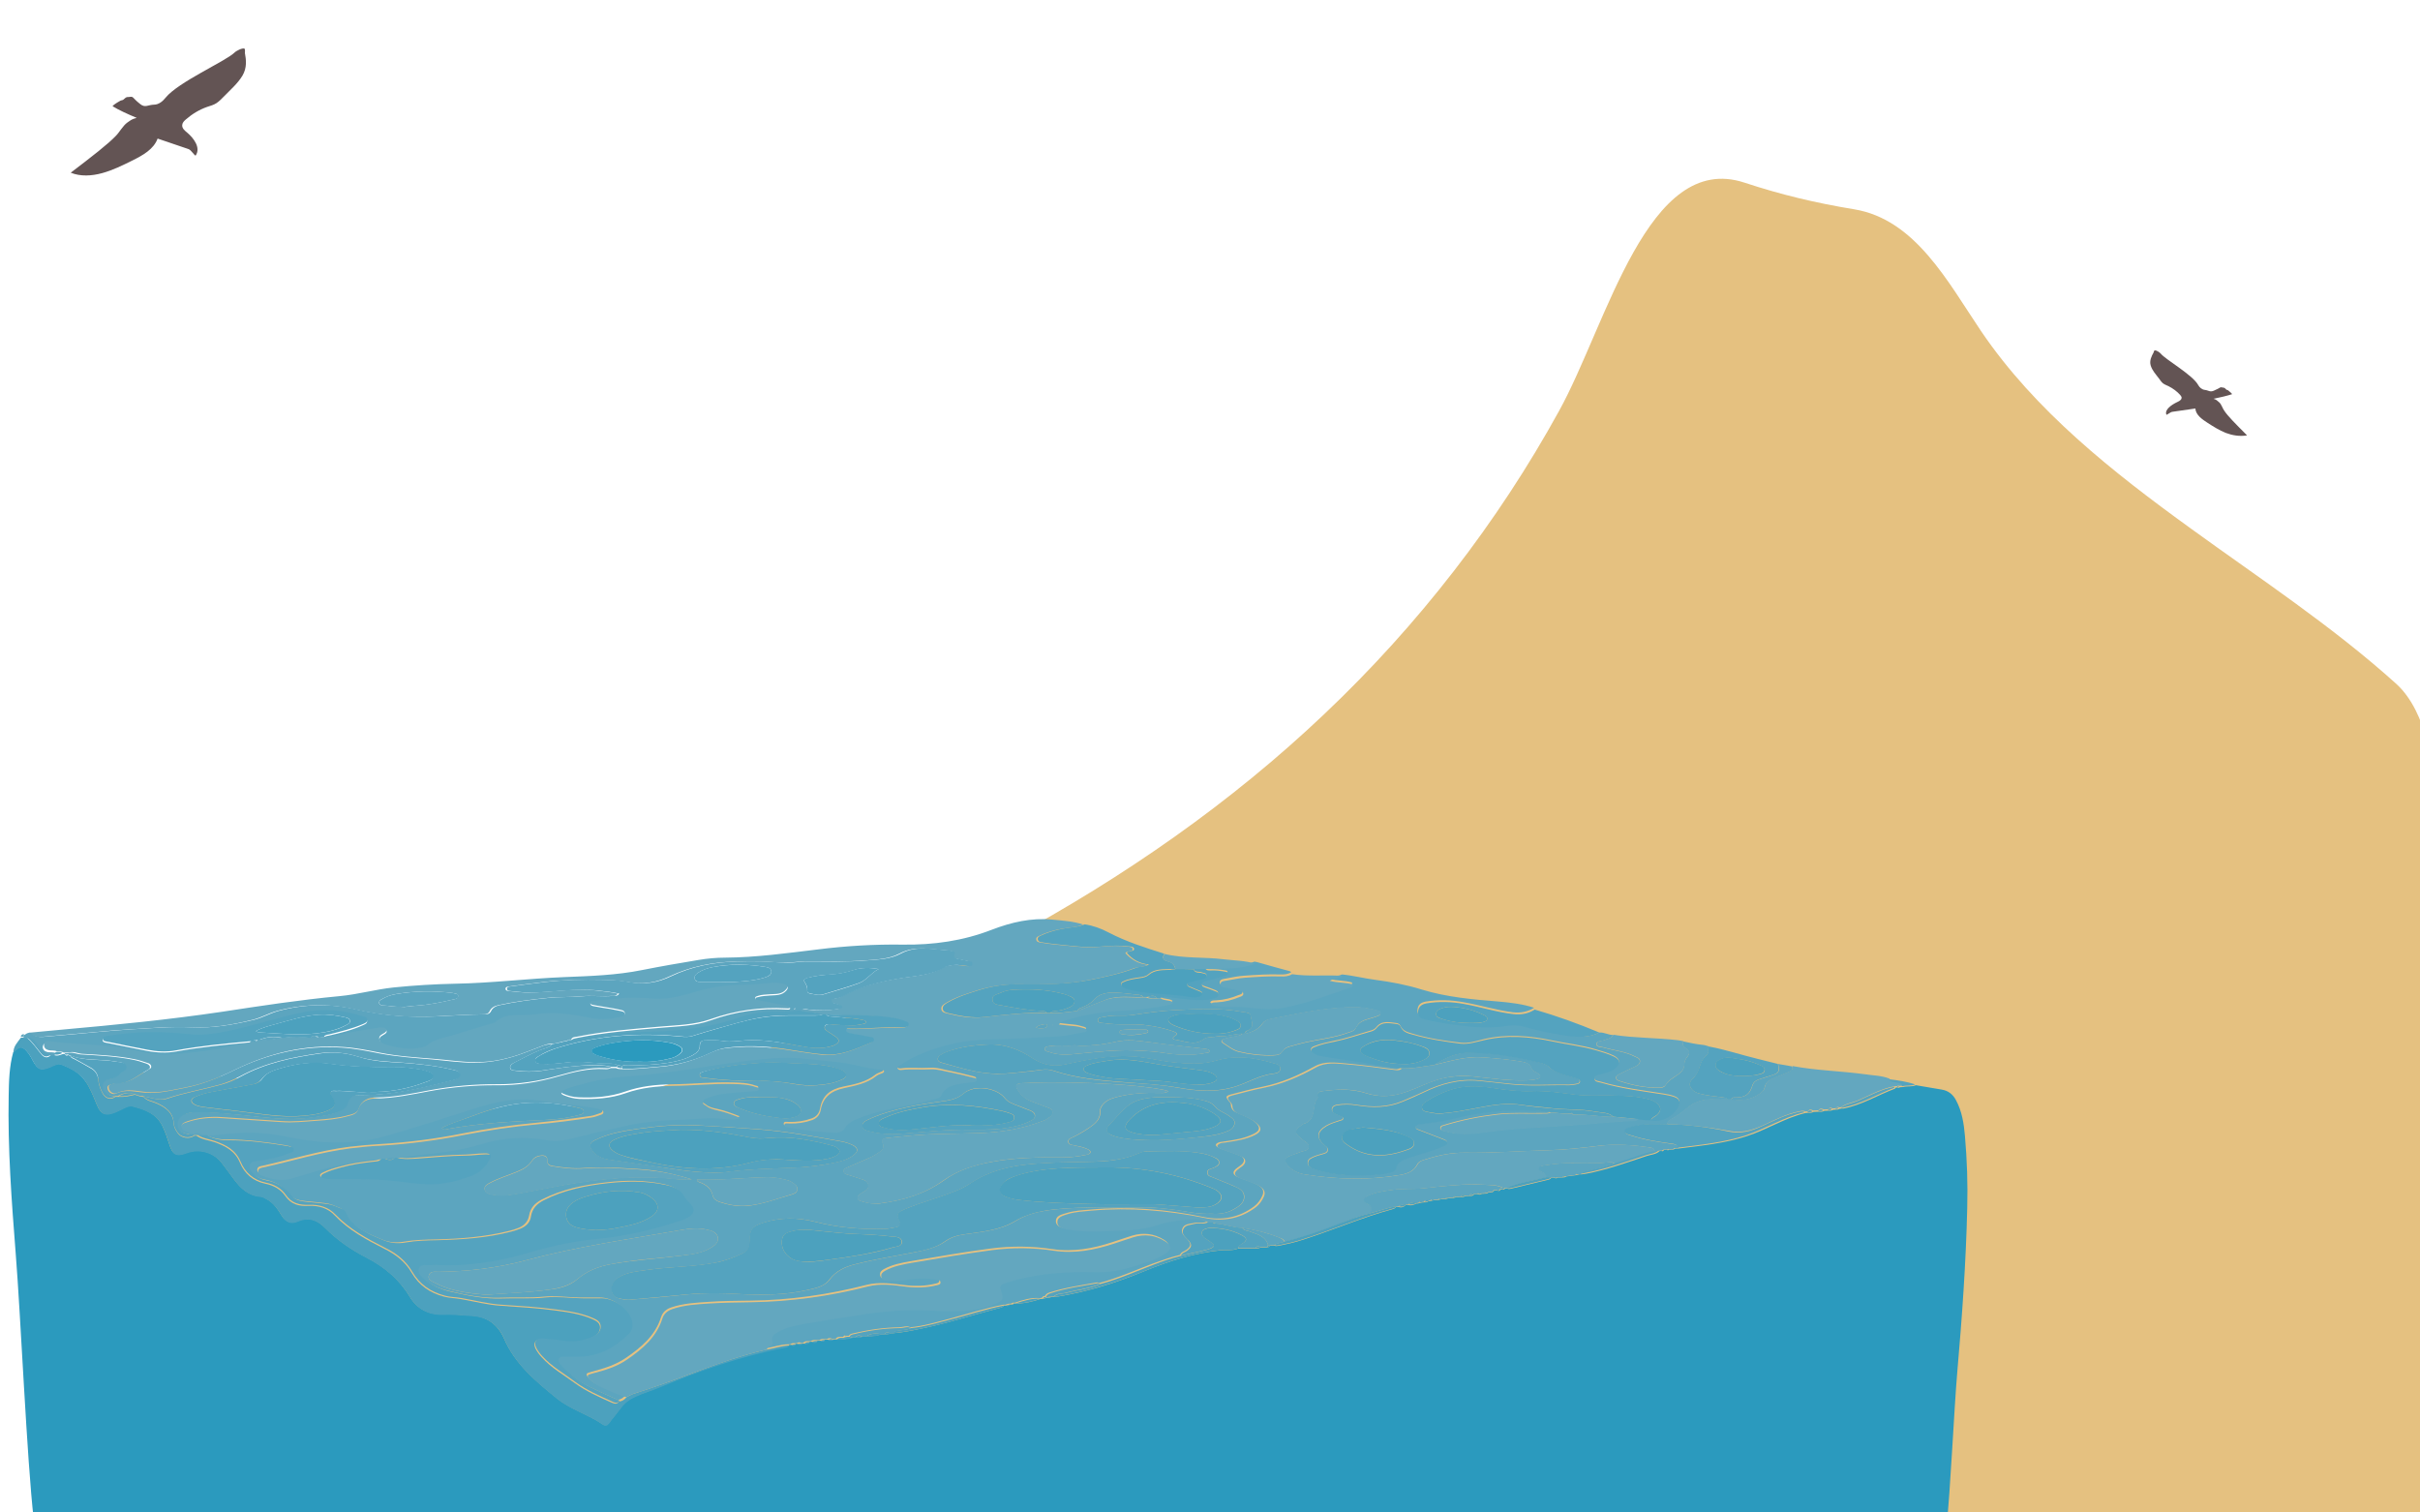 <?xml version="1.0" encoding="utf-8"?>
<!-- Generator: Adobe Illustrator 19.2.1, SVG Export Plug-In . SVG Version: 6.00 Build 0)  -->
<!DOCTYPE svg PUBLIC "-//W3C//DTD SVG 1.1//EN" "http://www.w3.org/Graphics/SVG/1.1/DTD/svg11.dtd">
<svg version="1.1" xmlns="http://www.w3.org/2000/svg" xmlns:xlink="http://www.w3.org/1999/xlink" x="0px" y="0px"
	 viewBox="0 0 1170 731.2" style="enable-background:new 0 0 1170 731.2;" xml:space="preserve">
<style type="text/css">
	.st0{fill:#E5C180;}
	.st1{fill:#635454;}
	.st2{fill:#2B9ABE;}
	.st3{fill:#5CA5BF;}
	.st4{fill:#63A7BF;}
	.st5{fill:#4CA1BE;}
	.st6{fill:#54A3BF;}
</style>
<g id="vulkan_x5F_vand">
	<path class="st0" d="M957.8,160.1c-16.2-24-31.8-54-61.3-58.9c-18.9-3.1-35.5-7.1-53.1-12.9c-46.8-15.4-66.4,68.3-89.6,110.3
		c-29.7,54-68.1,103.6-113.5,146.6C550,431,433.9,488.7,313.1,527.5S6,455.9,10.1,577.6c1,30.4,27.7,150.6,27.7,150.6l1138.4,7.6
		V585.7V432.4v-58.8c0,0-2.2-29-17.7-43c-30.7-27.7-65.7-50.7-99.2-75C1021.4,228.2,983.9,198.6,957.8,160.1z"/>
</g>
<g id="GUIDE">
</g>
<g id="måger">
	<path class="st1" d="M118.4,25.6c0.6,3.3,1.1,7.1-1.2,11c-2.3,3.8-5.7,6.7-8.8,9.9c-1.2,1.2-2.4,2.5-3.8,3.4
		c-1.4,0.9-3,1.3-4.5,1.8c-3.7,1.3-7.2,3.4-10.3,6.1c-0.8,0.7-1.6,1.5-1.7,2.6c-0.2,1.7,1.4,2.9,2.6,3.9c2.9,2.5,6.5,7.1,3.9,10.9
		c-0.5,0.2-2.1-2.6-3.4-3.1c-5-1.7-10-3.4-15-5.1c-1.9,5.2-7.2,8.1-12,10.5c-4.8,2.4-9.7,4.8-14.8,6.2c-5.1,1.4-10.5,1.7-15.2-0.2
		c10.5-8,18.1-13.9,21.7-17.7c1.6-1.5,3.6-5.1,5.6-6.5c2-1.4,2.3-1.7,4.6-2.3c-4.5-1.9-8.5-3.7-11.6-5.6c-0.3-0.2,1.5-1.5,3.7-2.7
		c0.3-0.2,0.9-0.2,1.3-0.4c0.2-0.1,1.1-1,1.3-1.1c0.8-0.4,0.7-0.2,1.4-0.3c2.8-0.3,1.1-0.1,5.7,3.5c2.3,1.8,3.6,0.3,6.6,0.2
		c2.1,0,4.1-1.5,5.5-3.3c6.1-7.6,28.9-17.6,33.3-21.8c1-1,3.8-2.4,4.9-2C118.6,23.9,118.4,25.6,118.4,25.6z"/>
	<path class="st1" d="M1041.2,170.4c-1,1.8-2.1,4-1.4,6.3c0.7,2.4,2.5,4.3,4,6.3c0.6,0.8,1.1,1.6,1.9,2.3c0.8,0.6,1.8,1,2.7,1.4
		c2.2,1.1,4.2,2.6,5.7,4.3c0.4,0.5,0.8,1,0.6,1.6c-0.2,1-1.5,1.5-2.5,2c-2.4,1.2-5.8,3.5-4.8,5.9c0.3,0.2,1.9-1.3,2.9-1.4
		c3.7-0.5,7.4-1.1,11.1-1.6c0.2,3.1,3.2,5.2,6,7c2.8,1.8,5.5,3.5,8.7,4.8c3.2,1.2,6.7,1.8,10.3,1.2c-5.4-5.4-9.4-9.4-11-11.9
		c-0.8-1-1.4-3.2-2.5-4.1c-1.1-0.9-1.2-1.2-2.7-1.7c3.4-0.7,6.4-1.4,8.9-2.2c0.2-0.1-0.7-1-1.9-1.9c-0.2-0.1-0.6-0.2-0.8-0.3
		c-0.1-0.1-0.6-0.6-0.7-0.7c-0.4-0.3-0.5-0.2-0.9-0.3c-1.8-0.4-0.7-0.1-4.5,1.5c-1.9,0.8-2.5-0.2-4.4-0.4c-1.4-0.2-2.5-1.2-3.1-2.3
		c-2.6-4.9-15.9-12.4-18.1-15.2c-0.5-0.6-2.1-1.7-2.9-1.6C1041.4,169.4,1041.2,170.4,1041.2,170.4z"/>
</g>
<g id="vand_1_">
</g>
<g id="Layer_5">
	<g>
		<path class="st2" d="M16.3,734.5C13,705.8,10,636,7.6,606.1c-2-25.5-3.9-50.9-3.4-76.5c0.1-7,0.3-14.1,2.2-20.9
			c3.1-3.3,4.6-3.2,7.5,0.7c0.8,1.1,1.5,2.4,2.1,3.6c2.4,4.2,3.8,4.6,8.2,2.8c1.7-0.7,3.5-2,5.5-1.2c4.4,1.7,8.6,3.8,11.4,7.8
			c2.5,3.5,4,7.5,5.6,11.4c2,5,4.1,5.8,9.1,3.8c1.4-0.5,2.7-1.3,4-1.9c1.3-0.6,2.6-1.3,4-1c6.1,1.5,11.9,3.6,14.8,9.8
			c1.3,2.8,2.3,5.6,3.2,8.5c1.6,5.2,3.3,6.2,8.4,4.3c6.3-2.3,13.1-0.3,17.1,5c2,2.6,4,5.3,5.9,7.9c3.2,4.3,6.9,7.8,12.7,8.2
			c1.1,0.1,2.1,0.7,3.1,1.3c3.3,1.8,5.2,4.7,7.1,7.8c2,3.3,4.5,4.3,8,2.8c5.3-2.3,9.5-0.3,13,3.2c5.9,6,12.8,10.7,20.2,14.5
			c8.7,4.5,15.8,10.5,20.9,19c3.4,5.7,9.1,8.6,15.6,8.4c4.8-0.2,9.5,0.4,14.2,0.6c7.6,0.4,12.8,4.6,15.6,10.9
			c5.4,12.6,15.4,20.8,25.5,29c6.8,5.5,15,7.7,22.2,12.6c1.3,0.9,2.2,0.5,3.1-0.6c1.9-2.6,4-5,5.9-7.6c1.9-2.5,4.4-4.2,7.2-5.4
			c3.7-1.6,7.7-2.8,11.4-4.4c19.7-8.3,39.6-15.2,60.7-19.2c0.8-0.2,1.5-0.3,2-1.1c0.3,0,0.6,0,1,0c0.9,0.5,1.6,0.4,2.1-0.5
			c0.3,0,0.7,0,1,0c0.7,0.4,1.4,0.5,2.1-0.1c0.3,0,0.7,0,1,0c1,0.1,2,0.1,2.7-0.9c0.3,0,0.7,0,1,0c1,0.5,2,0.6,2.7-0.5
			c0.5,0,1,0,1.5,0c0.9,0.5,1.6,0.4,2.1-0.5c0.5,0,1,0,1.5,0c0.9,0.5,1.8,0.5,2.6-0.1c0.5,0,1,0,1.6,0c2.6-0.1,5.3-0.2,7.8-1
			c0.3,0,0.7,0,1,0c1.2,0,2.5,0.2,3.6-0.5c0.5,0,1,0,1.6,0c2.7,0,5.3-0.3,7.8-1c0.4,0,0.7,0,1.1,0c1.1,0,2.2,0.1,3.1-0.5
			c0.4,0,0.7,0,1.1,0c4.4-0.3,8.8-1.2,13.1-2.1c13-2.6,25.6-6.8,38.5-10.1c0.8-0.2,1.7-0.4,2.2-1.2c0.3,0,0.6,0,1,0
			c0.7,0.4,1.3,0.2,1.6-0.5c0.3,0,0.6,0,1,0c0.6,0.3,0.9,0,1.1-0.5c0.3,0,0.7,0,1,0c4.1,0.1,8.1-0.9,12-2.2c0.3,0,0.7,0,1,0
			c0.5-0.1,1.1-0.3,1.6-0.4c0.3,0,0.7,0,1,0c0.5-0.2,1-0.3,1.6-0.5c0.3,0,0.7,0,1,0c0.9-0.1,1.7-0.2,2.6-0.3
			c14.3-2.4,28-6.7,41.3-12.2c11.9-4.9,24.1-8.8,37-10.1c2.7-0.3,5.6,0.3,8.2-0.8c2.8,0,5.6-0.1,8.3-0.1c0.9,0.1,1.8,0.1,2.6-0.4
			c1,0,2.1-0.1,3.1-0.1c0.7,0,1.3-0.2,1.6-0.9c0.7,0,1.3,0,2,0c0.7,0.4,1.5,0.2,2.3,0.1c3.6-0.7,7.1-1.5,10.6-2.6
			c14.9-4.7,29.3-11,44.4-15.1c0.7-0.2,1.3-0.5,1.7-1.1c0.3,0,0.6,0,1,0c1.5,0.5,2.7,0.2,3.7-1c0.3,0,0.6,0,1,0
			c1.5,0.6,2.8,0,4.2-0.6c0.3,0,0.7,0,1-0.1c0.5-0.1,1.1-0.3,1.6-0.4c0.3,0,0.7,0,1-0.1c0.8,0.1,1.5,0,2.1-0.5c0.3,0,0.7,0,1-0.1
			c0.5-0.1,1.1-0.3,1.6-0.4c0.7,0,1.4-0.1,2.1-0.1c0.5-0.1,1.1-0.3,1.6-0.4c0.7,0,1.4-0.1,2.1-0.1c0.5-0.1,1.1-0.3,1.6-0.4
			c0.7,0,1.4-0.1,2.1-0.1c0.5-0.1,1.1-0.3,1.6-0.4c0.7,0,1.4-0.1,2.1-0.1c0.8,0.1,1.5,0,2.1-0.4c0.7,0,1.4-0.1,2.1-0.1
			c0.9,0.1,1.7,0,2.2-0.9c0.5,0,1,0,1.5,0c0.7,0.4,1.4,0.4,2.1-0.1c0.5,0,1,0,1.6-0.1c0.6,0.1,1.1-0.1,1.6-0.5c0.5,0,1,0,1.6-0.1
			c0.5-0.1,0.9-0.4,1.2-0.9c0.5,0,1,0,1.5,0c0.7,0.4,1.3,0.2,1.6-0.5c0.3,0,0.7,0,1,0c0.6,0.3,0.9,0,1.1-0.5c0.3,0,0.7,0,1,0
			c0.7,0.4,1.3,0.3,2,0.1c6-1.4,12-2.9,17.9-4.3c0.6-0.1,1.1-0.4,1.5-0.9c0.5,0,1,0,1.5,0c0.5,0.3,1.1,0.3,1.6-0.1
			c0.9,0,1.7-0.1,2.6-0.1c0.6,0,1.1-0.1,1.6-0.5c1.6-0.2,3.1-0.4,4.7-0.6c0.5-0.1,1-0.3,1.6-0.4c0.4,0,0.7,0,1.1,0
			c0.7-0.1,1.4-0.2,2.1-0.3c10.1-1.9,19.7-5.4,29.4-8.6c2.1-0.7,4.5-0.7,6.2-2.4c0.3,0,0.6,0,0.9,0c0.6,0.3,0.9,0,1.2-0.5
			c0.5,0,1,0,1.4,0c0.4,0.2,0.7,0.2,1-0.1c0.7,0,1.4-0.1,2.1-0.1c0.3-0.1,0.7-0.3,1-0.4c0.5,0,1-0.1,1.6-0.1c11.1-1.4,22.3-2.5,33-6
			c9.7-3.1,18.5-8.9,28.5-11.2c0.4,0,0.7,0,1.1-0.1c0.9,0.1,1.8,0.1,2.6-0.4c0.9,0,1.7-0.1,2.6-0.1c0.9,0.1,1.8,0.1,2.6-0.4
			c0.7,0,1.4-0.1,2.1-0.1c0.7,0.1,1.5,0,2.1-0.4c0.5,0,1-0.1,1.6-0.1c0.6,0.1,1.1-0.1,1.6-0.4c0.3,0,0.7-0.1,1-0.1
			c0.3,0,0.5,0,0.8,0c8.9-1.7,16.6-6.5,24.9-9.6c0.2-0.1,0.3-0.4,0.5-0.6c0.3,0,0.6,0,0.9,0c0.4,0.2,0.7,0.2,1-0.1
			c0.5,0,1-0.1,1.5-0.1c2.1-0.6,4.3,0,6.3-0.9c4.1,0.7,8.3,1.4,12.4,2.1c3.2,0.5,5.5,2.3,7,5.2c2.9,5.4,3.8,11.4,4.3,17.3
			c1,11.5,1.4,23,1.1,34.6c-0.6,26.5-2.5,52.9-4.8,79.3c-1.6,18.6-3.3,57.2-5.2,74.7L16.3,734.5z"/>
		<path class="st3" d="M773.2,499.2c2.3-0.2,4.4,1.2,6.7,1.2c-1,1.9-3,1.9-4.6,2.6c-1.3,0.5-3.6,0.2-3.5,1.9c0,1.4,2.2,1.3,3.5,1.6
			c5.1,1.5,10.4,1.9,15.2,4.4c1,0.5,2.3,0.8,2.3,2.2c0,1.5-1.2,2-2.3,2.6c-2.5,1.2-5,2.3-7.5,3.6c-0.8,0.4-1.9,0.8-1.7,2
			c0.2,1,1.2,1.2,2,1.5c6.1,2,12.4,3.3,18.9,3.1c1.2,0,2.4-0.1,3-1.2c1.5-2.4,3.9-3.6,6.1-5.2c1.8-1.2,3-2.8,3-5.1
			c0-1.4,0.7-2.5,1.5-3.5c1.2-1.6,1.1-2.8-0.6-3.9c-1.3-0.8-2-1.9-1.4-3.5c3.2,0.7,6.4,1.4,9.7,1.7c1,0.1,2,0.6,3,0.8
			c-0.6,0.3-1,0.7-0.7,1.4c0.5,1.3,0,2.2-0.9,3c-1.6,1.4-2.5,3.3-3.1,5.3c-0.6,2.3-1.7,4.3-3.5,6c-1.8,1.7-1.7,3.6,0.2,5.4
			c1,0.9,2.2,1.4,3.5,1.7c3.5,0.9,7.1,1.3,10.8,1.7c1,0.1,1.9,0,2.5,1.1c-2.3,0-4.5,0.1-6.8,0c-5-0.2-9.4,1.2-13.2,4.5
			c-2.4,2-4.9,3.9-7.7,5.3c-0.9,0.5-1.4,1.2-1.5,2.3c-5.8-0.1-11.6-0.5-17.2,1.2c-1.3,0.4-3.1,0.6-3.1,2.2c0,1.4,1.9,1.6,3.1,2
			c6.4,2.1,13,3,19.6,4c1.3,0.2,2.7,0.2,2.9,2c-0.5,0-1,0.1-1.6,0.1c-0.5-0.2-0.8,0-1,0.4c-0.7,0-1.4,0.1-2.1,0.1
			c-0.4-0.2-0.7-0.2-1,0.1c-0.5,0-1,0-1.4,0c-0.4,0.2-0.8,0.3-1.2,0.5c-0.3,0-0.6,0-0.9,0c-0.7,0.1-1.5,0.3-2.2,0.5
			c-0.1-1.2-0.9-1.8-2.1-2c-8.1-1.2-16.3-1.8-24.4-0.9c-8.4,1-16.7,2-25.1,2.2c-13.4,0.4-26.7,1.4-40.1,1.2
			c-6.3-0.1-12.4,1.1-18.4,3c-1.7,0.5-3.8,0.9-4.7,2.6c-1.8,3.6-5.1,4.6-8.6,5.2c-15.3,2.6-30.6,2.1-45.9-0.3
			c-3.2-0.5-6.3-2-8.5-4.7c-1.4-1.6-1.2-3.1,0.8-4c1.9-0.9,3.9-1.4,5.8-2.2c1.4-0.6,3.4-0.4,3.8-2.2c0.4-1.9-1.5-2.5-2.7-3.5
			c-0.4-0.4-0.8-0.7-1.2-1c-3.1-2.5-3-3.8,0.3-6.1c0.4-0.3,0.8-0.7,1.3-0.8c6.4-1.9,3.6-8.8,6.7-12.6c0.1-0.1,0-0.3-0.1-0.5
			c-0.4-1.7,0.5-2.4,2-2.6c7.2-1,14.5-1.3,21.4,0.9c5.6,1.8,11,1.8,16.6,0.3c5.1-1.3,9.7-3.7,14.6-5.6c6.5-2.5,13.3-3.4,20.2-2.8
			c9,0.9,17.9,2.3,27,1.9c1.6-0.1,3.1-0.2,4.6-0.7c0.6-0.2,1.2-0.4,1.3-1.1c0.1-0.7-0.5-1.1-1-1.4c-1.1-0.8-2.7-1.2-3.2-2.6
			c-0.7-2-2.3-2.7-4.2-3.1c-6.4-1.2-12.9-1.7-19.4-2.2c-8.1-0.6-15.8,1.8-23.6,3.7c5.2-3.3,11-6.1,17.1-6.1
			c11.2,0,22.3,1.9,33.2,4.6c1.9,0.5,3.9,1,5.4,2.4c2.2,2.1,4.8,3,7.6,3.8c1.8,0.5,3.7,1,5.5,1.6c0.7,0.2,1.7,0.4,1.7,1.4
			c0,1.2-1.1,1.3-1.9,1.4c-1.1,0.2-2.2,0.4-3.4,0.4c-9.6-0.2-19.3,0.6-28.9-0.5c-4.9-0.5-9.8-1.1-14.7-1.6
			c-9.5-0.9-18.2,1.5-26.7,5.6c-3.3,1.6-6.7,2.9-10,4.4c-7.3,3.1-14.8,3.1-22.5,1.8c-3.1-0.5-6.2-0.5-9.3,0c-1,0.2-2.1,0.6-2.4,1.8
			c-0.2,1.4,0.9,2,1.8,2.6c0.6,0.4,1.3,0.5,1.9,0.8c0.6,0.3,1.5,0.4,1.6,1.2c0,0.9-1,0.9-1.6,1.1c-2.2,0.8-4.5,1.4-6.5,2.6
			c-4.7,2.8-4.9,5.9-0.7,9.4c0.7,0.6,1.6,1.2,1.4,2.3c-0.2,1.2-1.3,1.6-2.3,1.8c-1.9,0.5-3.9,1.1-5.6,2c-1,0.5-1.7,1.2-1.7,2.4
			c0,1.3,0.8,2,1.9,2.5c0.6,0.2,1.1,0.4,1.7,0.6c10,3.3,20.3,3.2,30.7,2.5c1.8-0.1,3.6-0.5,5.4-1c1.3-0.3,2.7-0.9,3-2.2
			c0.7-3.1,3-3.9,5.6-4.8c5.7-2,11.7-3.3,17.3-5.8c0.7-0.3,1.6-0.6,1.7-1.5c0.1-1.1-1-1.4-1.7-1.7c-3.9-1.5-7.8-3-11.7-4.5
			c-0.8-0.3-1.9-0.5-1.8-1.6c0.1-1.1,1.2-1,2.1-1.2c5.3-0.9,10.7-1.4,15.9-2.7c14.7-3.7,29.6-4.9,44.7-3.6c0.9,0.1,1.7,0.1,2.5,0.5
			c-1.1,0.7-2.4,0.5-3.6,0.5c-7.5,0.2-14.9-0.4-22.4,0.5c-8.6,1-17,2.7-25.2,5.2c-0.9,0.3-2.1,0.4-2,1.6c0.1,1.2,1.4,1.2,2.2,1.4
			c6.2,1.8,12.6,1.4,18.9,0.5c14-2,28.2-2.5,42.2-3.4c10-0.6,20-1.9,30.1-2.2c0.8,0,1.5-0.2,2-1c2.1,0.4,4.2,0.6,6.3,0.5
			c4.9,1.1,10.4-1.5,13.2-6.2c1.4-2.4,0.8-4.2-1.8-5.1c-1.6-0.6-3.4-0.9-5.1-1.2c-10.1-1.6-20.3-2.8-30.2-5.7
			c-1.2-0.4-3.3-0.3-3.3-2c0-1.8,2.1-1.7,3.4-2.2c2.3-0.7,4.7-1.2,6.7-2.8c2.6-2.2,2.4-4-0.6-5.6c-2.8-1.4-5.8-2.2-8.8-3.1
			c-6.9-2.1-14.1-2.8-21.1-4.3c-11-2.3-21.9-3.2-33-0.6c-3.7,0.9-7.4,2.2-11.3,1.7c-7.8-0.9-15.7-2.1-23.3-4.4
			c-2.3-0.7-4.7-1.3-5.8-3.9c-0.3-0.7-1.2-1.1-1.9-1.2c-3.5-0.4-7.1-1.4-9.8,2.1c-0.8,1-2,1.4-3.2,1.7c-5.8,1.7-11.4,3.7-17.3,4.8
			c-3.2,0.7-6.5,1.4-9.5,2.6c-0.7,0.3-1.5,0.6-1.5,1.6c0,0.8,0.8,1.1,1.4,1.5c1.4,0.8,2.9,1.1,4.4,1.4c7.6,1.4,15.3,2.1,22.9,3.6
			c4.8,1,9.7,1.4,14.6,2.1c-0.7,0.9-1.7,1.1-2.8,0.9c-7.9-1-15.8-2.1-23.8-2.8c-5-0.4-10.2-1.2-15,1.5c-7.9,4.4-16.2,8-25.1,9.8
			c-5.1,1-10.1,2.4-15.2,3.7c-2.6,0.7-2.8,1.2-1.1,3.2c0.5,0.5,1,1.1,1,1.8c0.1,2.5,1.7,3.4,3.7,4.2c2.9,1.2,5.9,2.3,8.2,4.4
			c2.5,2.3,2.2,4-0.9,5.5c-4.6,2.3-9.6,3-14.5,3.7c-0.9,0.1-1.9,0.2-2.8,0.6c-1.2,0.6-1.3,1.4-0.1,2.1c0.8,0.5,1.7,0.8,2.6,1.1
			c2.8,1,5.6,1.9,8.3,3.1c2.2,1,2.4,2.7,0.6,4.3c-0.6,0.5-1.2,0.9-1.9,1.4c-2.7,1.9-2.6,3.4,0.5,4.7c0.9,0.4,1.8,0.6,2.7,1
			c2.5,1,5.1,1.6,7.4,3.2c1.8,1.2,2.3,2.8,1.4,4.7c-0.9,2-2.2,3.8-3.9,5.1c-7.3,5.5-15.5,7-24.4,5.2c-18.1-3.8-36.4-5.3-54.9-3.6
			c-3.9,0.3-7.8,0.5-11.6,1.7c-2.2,0.7-5,1.2-5,3.8c0,2.8,3,3.3,5.3,3.7c8.5,1.4,17.1,0.8,25.7,0.5c5.9-0.2,11.8-0.8,17.4-2.7
			c5-1.6,10.1-2.4,15.3-2.7c3.2-0.2,6.4-0.3,9.3,1.5c-2.1,1-4.3,0.2-6.4,0.7c-2.1,0.5-4.7,0.4-5.5,2.8c-0.8,2.3,1.3,3.7,2.6,5.2
			c1.8,2.1,1.7,3.2-0.5,4.9c-1.1,0.8-2.6,1-3.2,2.5c-4.6,1.1-9,2.7-13.4,4.3c-8.5,3.2-16.9,7-25.7,9.3c-0.3-0.1-0.7-0.3-1-0.3
			c-7.8,1.4-15.6,2.5-23.1,4.9c-0.9,0.3-1.6,0.7-2,1.6c-0.7,0.1-1.3,0.3-1.6,1c-0.3,0-0.7,0-1,0.1c-4.2-0.4-8.1,0.9-12,2.2
			c-0.3,0-0.7,0-1,0c-0.4,0.2-0.7,0.3-1.1,0.5c-0.3,0-0.6,0-1,0c-0.5,0.2-1.1,0.3-1.6,0.5c-0.3,0-0.6,0-1,0
			c-8.9,1.7-17.4,4.5-26.1,6.8c-6.2,1.6-12.3,3.5-18.8,4.1c-1.8-1-3.6,0-5.3,0c-7.5,0.1-14.9,1.2-22.2,2.9c-0.8,0.2-1.7,0.3-2.2,1.2
			c-0.5,0-1,0-1.6,0c-0.6-0.3-0.9,0-1.1,0.5c-1.3,0.1-2.7-0.4-3.7,1c-0.5,0-1,0-1.6,0c-0.9-0.5-1.8-0.5-2.6,0.1c-0.5,0-1,0-1.5,0
			c-0.8-0.1-1.5,0-2.1,0.5c-0.5,0-1,0-1.5,0c-0.9-0.1-1.9-0.1-2.7,0.5c-0.3,0-0.7,0-1,0c-1,0-2-0.1-2.7,0.9c-0.3,0-0.7,0-1,0
			c-0.7-0.5-1.4-0.4-2.1,0.1c-0.3,0-0.7,0-1,0c-0.8-0.1-1.5,0-2.1,0.5c-0.3,0-0.6,0-1,0c-3.8,0.1-7.3,1.4-11,2
			c0.3-0.9,1-1.4,1.8-1.9c0.7-0.5,1.3-1,1-1.9c-1-2.7,0.8-3.8,2.7-4.9c3.8-2.1,7.9-3.1,12.1-3.8c9.8-1.7,19.5-3.2,29.3-4.7
			c9.4-1.5,19-2.2,28.5-2c5.7,0.1,11.4,0.6,17.2,0.4c6.1-0.2,12.1-1,17.8-3.4c3.9-1.6,4.3-2.5,2.8-6.5c-0.6-1.6-0.4-2.7,1.3-3.3
			c2.1-0.7,4.1-1.4,6.2-1.9c12.6-3.2,25.4-4,38.2-3.7c5.6,0.2,11.1-0.6,16.5-2.2c6-1.8,12.1-3.4,17.4-6.8c3-1.9,2.9-4-0.1-5.9
			c-4.9-3.1-10.1-3.6-15.5-2c-3.2,1-6.3,2.1-9.4,3.1c-9.4,3.1-19,4.9-29,3.4c-9.9-1.5-19.9-1.6-29.8-0.3
			c-12.9,1.7-25.7,3.9-38.6,6.1c-4.5,0.8-9.1,1.6-13.2,3.9c-1.1,0.6-2,1.4-1.8,2.9c0.3,1.5,1.5,1.9,2.8,1.9c2.8,0.1,5.5,0.2,8.3-0.2
			c5.2-0.8,10.3-1.2,15.5-0.3c0.8,0.1,2,0.3,2,1.3c0,1.1-1.1,1.2-1.9,1.4c-4.9,1.2-9.8,1.3-14.7,0.7c-6.2-0.7-12.4-1.7-18.6-0.1
			c-18.4,4.7-37.1,7.4-56.1,7.6c-6.8,0.1-13.5,0.1-20.3,0.6c-6,0.4-12.1,0.7-18,2.7c-2.4,0.8-4.1,2.3-4.9,4.7
			c-2.8,9-9.6,14.6-17,19.7c-5,3.4-10.8,5.2-16.6,6.7c-2.8,0.7-3.1,1.1-1.2,3.2c1.3,1.4,2.8,2.4,4.5,3.1c4.2,2,8.5,4,13,5.2
			c-1,1.1-2.1,1.9-3.6,2.1c-4.6-2-9.2-4.1-13.7-6.3c-5.9-2.9-10.4-6.5-14.8-11.1c-0.7-0.8-1.3-1.7-0.9-2.8c0.5-1.2,1.6-1.1,2.7-1.1
			c2.4,0,4.9,0,7.3,0c9.6,0,17.2-4.4,23.7-10.9c2.1-2.1,2.4-4.7,1.3-7.5c-2.2-5.4-8.4-9.8-14.2-9.8c-3.3,0-6.6,0-9.9,0
			c-5.8-0.1-11.6-1-17.4-0.4c-7,0.7-14.1,0.2-21.1,0.5c-8.4,0.3-16.6-1.3-24.7-3.3c-5.1-1.2-10-3.1-13.8-7c-1.1-1.1-2.2-2.6-1.6-4.2
			c0.6-1.7,2.4-1.7,4-1.7c4.6-0.1,9.1,0.3,13.7,0.1c11.3-0.5,22.3-2.2,33.1-5.4c11.3-3.4,22.8-6.1,34.6-7.2
			c14.3-1.3,28.3-4.6,41.9-9.2c1.2-0.4,2.5-0.9,3.5-1.7c2.5-1.7,2.7-3.6,0.7-5.9c-1-1.2-2.3-2.3-3-3.6c-2-3.7-5.3-4.9-9.1-5.8
			c-9.2-2-18.5-2-27.7-0.9c-10.8,1.2-21.5,3.3-31.3,8.3c-3.3,1.7-5.6,4-6.2,7.8c-0.5,2.9-2.4,4.8-5,5.9c-1.5,0.6-3.1,1.1-4.7,1.5
			c-11.6,2.9-23.4,3.8-35.3,4.1c-5.2,0.1-10.4,0.2-15.6,1.1c-3.9,0.7-7.4,0.3-10.9-1.2c-2.8-1.2-5.6-2.3-8.3-3.8
			c-3.9-2.2-7.8-4.6-9.5-9.2c-0.4-1.1-1.4-1.8-2.4-2.2c-2.2-0.9-4.3-1.9-6.7-2.2c-3.2-0.4-6.4-0.7-9.6-1c-2.9-0.3-6-0.8-7.8-3.1
			c-3.2-4.3-7.3-6.5-12.4-7.4c-2.3-0.4-4.3-1.5-6-3c-1.2-1.1-2.2-2.6-1.7-4.4c0.5-1.8,2.1-1.8,3.6-1.9c5.5-0.7,10.8-2,15.9-3.9
			c0.8-0.3,1.8-0.6,1.7-1.7c-0.1-1.1-1.2-1.2-2-1.4c-0.5-0.1-1-0.2-1.5-0.3c-9.2-1.5-18.3-2.7-27.7-2.7c-3.6,0-7.4-0.4-10.7-2.5
			c6-0.5,11.9-1.3,17.9-1.5c7.8-0.3,15.6,0.7,23.3,2.3c15.4,3.1,30.7,3.5,45.9-0.8c14.3-4.1,28.4-8.6,42.6-13.2
			c9.6-3.1,19.4-5.4,29.7-4.1c2.5,0.3,4.9,0.7,7.4,1c7,0.8,13.9,1.7,20.9,2.8c1.1,0.2,2.2,0.5,3.3,0.8c0.6,0.2,1.1,0.5,1.1,1.3
			c0,0.6-0.5,0.9-1,1.1c-1.6,0.5-3.1,1.2-4.7,1.4c-8.7,1.3-17.5,2.4-26.3,3.3c-12,1.1-24,2.9-35.8,5.2c-13.1,2.6-26.4,4.3-39.7,5.1
			c-4.9,0.3-9.9,0.7-14.8,1.3c-14.3,1.8-28,6.1-42,9.2c-1.1,0.2-2.5,0.4-2.6,1.7c-0.2,1.5,1.2,2.1,2.3,2.5c4.6,1.7,9.4,2.6,14.3,1.1
			c3.3-1,6.7-2,10-3c10.8-3.2,21.7-5.6,32.9-6.2c-1.1,1.5-2.8,1.3-4.2,1.5c-5.1,0.6-10.2,1.3-15.1,2.7c-2.9,0.8-5.9,1.6-8.6,3
			c-0.6,0.3-1.4,0.7-1.2,1.5c0.1,0.7,1,0.6,1.5,0.8c1.4,0.4,2.9,0.4,4.4,0.4c10.2,0,20.5-0.2,30.7,1c4.8,0.6,9.6,1.3,14.5,1.5
			c7.1,0.3,13.9-1.4,20.6-3.7c4.2-1.5,7.4-4,9.5-8c1.2-2.4,1-2.8-1.7-2.8c-3.2,0-6.4,0.5-9.6,0.6c-7.6,0.1-15.2,0.8-22.8,1.4
			c-3.5,0.3-7.1,0.7-10.6-0.4c3.4-0.5,6.8-1.2,10.3-1.5c10.3-1.1,20.6-2.2,30.5-5.2c10.6-3.2,21.3-4,32.2-2
			c3.8,0.7,7.6,0.2,11.3-0.7c8.8-2.2,17.6-4.2,26.4-6.2c8.6-1.9,17.3-2.8,26.1-3c7.4-0.2,14.9-1.4,22.4-0.3c2.3,0.4,4.8,0.5,7.2-0.6
			c-3.6-1.4-7.2-2.8-10.9-3.6c-2-0.4-3.9-0.8-5.5-2.1c-0.7-0.6-1.9-0.8-1.8-2c0.1-1.2,1.2-1.6,2.2-1.9c4.7-1.9,9.6-2.3,14.5-2.7
			c2.9-0.2,5.9-0.4,8.8-0.7c0.6-0.1,1.6-0.2,1.6-1c0-0.8-0.8-0.7-1.4-0.9c-3.6-1.3-7.3-1.4-11-1.5c-9.7-0.3-19.4,0.8-29.1,0.9
			c-7.8,0.1-15.5,0.9-22.8,3.5c-7.4,2.6-14.9,3.1-22.5,2.8c-2.6-0.1-5.2-0.7-7.6-1.8c-1.5-0.7-1.5-1.6-0.1-2.4
			c0.7-0.4,1.4-0.6,2.2-0.9c9.4-3.1,19-5.1,28.8-5.8c13.9-0.9,27.6-3.2,41.3-5.2c10.7-1.6,21.5-3.2,32.3-3.7
			c8.7-0.4,17.4,1.1,26.1,1.8c7.9,0.6,15.4,3.3,23.3,3.9c0.4,0,0.9,0.1,1,0.6c0.1,0.5-0.3,0.8-0.7,1c-1,0.5-2.2,0.8-3,1.4
			c-4.6,3.7-10.2,4.8-15.7,5.9c-6.3,1.3-10.1,4.3-11.2,10.5c-0.5,2.5-1.8,4.1-4.1,4.9c-3.6,1.3-7.2,1.8-11,1.7
			c-0.9,0-2.4-0.4-2.5,0.7c-0.1,1.3,1.5,1,2.4,1.3c0.2,0.1,0.5,0.1,0.8,0.1c6.9,1.3,13.9,2.1,20.9,2.4c2.1,0.1,4-0.3,5.2-2.3
			c1.3-2.3,3.5-3.4,5.9-4.4c11.6-4.9,24.2-6,36.3-9.3c1.7-0.5,3.6-0.5,4.5-2.3c2-4.1,5.8-4.9,9.6-5.5c1.9-0.3,3.8-0.4,5.7-0.7
			c0.7-0.1,1.6-0.1,1.7-0.9c0.2-0.9-0.8-1-1.4-1.2c-3.5-0.9-7.1-1.8-10.6-2.5c-3.5-0.6-6.8-1.9-10.5-1.6c-4.6,0.3-9.2-0.3-13.8,0.3
			c-0.7,0.1-1.6,0-1.9-0.7c-0.4-0.9,0.6-1.2,1.1-1.5c1.9-1.2,3.8-2.5,5.8-3.5c12.9-6.4,26.6-9.1,40.8-9.2c9.9,0,19.8-0.8,29.6-1.3
			c4.2-0.2,8.4-1.3,12.6-2c0.6-0.1,1.4-0.2,1.5-0.8c0.2-0.9-0.8-1-1.4-1.2c-1.6-0.5-3.2-0.9-4.8-1c-2.4-0.2-4.7-0.5-7.3-0.8
			c1.1-1.3,2.3-1.7,3.4-2c8.3-2.6,16.9-4,25.6-4.5c8.1-0.4,16.1-1.2,24-2.9c0.8-0.2,1.9-0.2,2.3-1.3c-1.9-1.3-4.4-0.6-6.2-2
			c1-0.6,2.2-0.6,3.3-0.5c3.8,0.4,7.5,1,11.3,1.3c3.9,0.3,7.8,0.5,11.6-0.6c0.9-0.3,1.9-0.6,2-1.8c0.1-1.1-1-1.4-1.7-1.7
			c-1.6-0.7-3.3-1.2-4.9-1.8c-0.6-0.2-1.4-0.5-1.4-1.4c0-0.8,0.6-1.2,1.3-1.4c0.9-0.3,1.8-0.6,2.7-0.8c2.5-0.7,5-1.3,7.5-2.1
			c0.6-0.2,1.2-0.4,1.1-1.2c-0.1-0.6-0.8-0.6-1.3-0.7c-2.2-0.4-4.4-0.6-6.7-0.6c-1.1,0-2.3,0.2-3-1c8-0.4,16.2,0.5,24-2.6
			c0.4,0.1,0.7,0.1,1.1,0.2c0.4,0.1,0.7,0.2,1.1,0.3c4.9,1.4,9.9,2.8,14.8,4.1c0.3,0.1,0.6,0.3,0.8,0.5c-1.6,1-3.4,1.2-5.3,1.1
			c-5.8-0.2-11.6,0.2-17.4,0.6c-3,0.2-6,0.8-9,1.4c-1.1,0.2-2.8,0.3-2.9,1.7c0,1.8,1.9,1.5,3,1.8c1.9,0.5,3.9,0.8,5.8,1.4
			c0.9,0.2,2.1,0.3,2.2,1.4c0.1,1.2-1.1,1.4-2,1.7c-3.4,1.4-6.9,2.3-10.6,2.5c-1,0.1-2.2-0.2-3,0.9c0.4,0.7,1,0.6,1.5,0.7
			c4.8,1.1,9.7,0.3,14.5,0.8c6,0.6,12.1,1.4,18.2,0.4c11.4-1.9,22-6.3,32.9-9.8c0.6-0.2,1.6-0.3,1.5-1.6c-3.4-1.1-7.1-0.7-11.2-1.8
			c2.3-1.4,4.5-1.2,6.3-2.1c5.4,0.5,10.7,1.9,16.1,2.6c7.6,1,15.1,2.4,22.5,4.7c12.1,3.7,24.7,4.8,37.2,5.8c5.8,0.5,11.6,1.2,17.1,3
			c-3.1,2-6.7,2.6-10.2,2.2c-8.1-1-15.9-3.5-24-4.9c-6-1.1-12.1-1.3-18.1-0.3c-2.3,0.4-3.9,1.4-4.1,4c-0.2,2.7,1.8,3.4,3.7,3.9
			c3.1,0.8,6.3,1.3,9.5,1.8c10,1.5,20,2.8,30,1.2c2.9-0.5,5.7-0.3,8.5,0.5c6.4,1.9,13,3.2,19.6,4.2
			C762.5,501.4,768,501.9,773.2,499.2z M600.6,499.8c-0.7,0.6-1.5,0.9-2.3,1.1c-2,0.4-4.1,0.7-6.1,1.3c-1.1,0.3-2.6,1.1-0.9,2.2
			c2.5,1.6,4.8,3.5,7.7,4.2c5.4,1.3,10.9,1.9,16.5,1.7c1.9-0.1,3.5-0.2,4.6-2.1c0.7-1.1,2-1.7,3.2-2.1c2.7-0.7,5.3-1.5,8-2.1
			c6.8-1.5,13.7-2.1,20.3-4.6c1.5-0.5,3.2-0.9,3.9-2.4c1.3-2.7,3.6-3.6,6.1-4.3c1.4-0.4,2.8-0.8,4.2-1.3c0.7-0.3,1.6-0.5,1.6-1.5
			c0-1-1-1.1-1.7-1.3c-4-1.2-8.2-1.7-12.3-1.6c-13.4,0.3-26.5,3.2-39.6,5.8c-1.4,0.3-2.6,0.9-3.5,2.1c-2.1,3-5.3,4.3-8.8,5.1
			c0.4-0.7,0.8-1.4,1.5-1.7c3.8-1.5,2-4.5,1.7-6.9c-0.2-2-2.3-1.8-3.8-2.1c-10.9-2.1-22-1.4-33-0.9c-6.7,0.3-13.5,1.3-20.1,2.3
			c-4.6,0.7-9.2-0.2-13.7,0.9c-1.3,0.3-3.4,0.2-3.4,1.7c0.1,1.5,2.2,1.2,3.5,1.4c6.7,1.1,13.5,0,20.3,1c4.4,0.6,8.7,1.5,12.9,3
			c1.3,0.5,2.4,1.2,0.4,2.3c-1,0.6-0.9,1.5,0.1,1.6c4.7,0.6,9.5,3.3,14.2-0.3c1-0.8,2.4-0.8,3.8-0.9c1.5-0.1,2.9-0.4,4.4-0.4
			C593.8,501.1,597.1,499.6,600.6,499.8z M585.8,586.8c3.5,0.3,7.4-0.2,10.9-2.2c2.4-1.4,5-3,4.9-6.2c-0.2-3.1-3-4-5.3-5.1
			c-3.1-1.4-6.3-2.5-9.4-3.9c-1.2-0.5-3-0.8-3.1-2.4c-0.1-1.9,2-1.8,3.2-2.5c0.1-0.1,0.3-0.1,0.5-0.2c0.9-0.5,2-0.9,2-2.2
			c0-1.3-1.1-2-2.1-2.4c-1.7-0.8-3.5-1.5-5.4-1.9c-9.2-1.8-18.5-1.1-27.8-1.1c-1.1,0-2.2,0.4-3.3,0.8c-7.6,3.4-15.8,4-24,4.2
			c-9.5,0.2-18.9,0.3-28.3,1.1c-10.3,0.9-20.2,3.3-29,9.1c-2.2,1.4-4.5,2.7-6.9,3.7c-6.2,2.5-12.6,4.4-18.9,6.6
			c-2.6,0.9-5.2,1.9-7.7,3.1c-1.5,0.7-2.6,1.8-1.7,3.8c1.6,3.4,1.4,3.8-2.5,4.5c-1.2,0.2-2.4,0.4-3.6,0.5
			c-11.5,0.4-22.9-0.5-34.1-3.4c-8.3-2.1-16.7-2.2-24.9,0.4c-5.7,1.8-6.8,3.2-6.8,9.2c0,2.9-1.2,4.8-3.8,5.9c-4,1.8-8,3.3-12.3,4.2
			c-11.1,2.2-22.5,2-33.6,3.6c-4.6,0.7-9.4,1-13.5,3.5c-2.2,1.3-3.6,3.3-3.5,6c0.1,2,1.1,3.5,3.1,4.1c1.7,0.5,3.6,1,5.4,0.8
			c9.4-0.7,18.8-1.6,28.2-2.6c8.1-0.8,16.2-0.7,24.2-0.2c11.3,0.6,22.6,0.6,33.7-1.9c3.9-0.9,8.1-1.6,10.7-5
			c3.1-4.2,7.4-6.2,12.2-7.4c9.3-2.4,18.7-3.9,28.1-5.7c5.5-1.1,11-2.2,15.6-5.4c3.1-2.2,6.3-3,9.9-3.5c8.2-1.2,16.6-1.9,24-6.3
			c4.2-2.6,8.8-4.1,13.6-4.9c7.2-1.3,14.5-1.5,21.8-1.7c8.9-0.3,17.7,0,26.6-0.1c5.3,0,10.6,0.6,15.8,1.3
			C574.1,585.8,579.6,587.1,585.8,586.8z M564.9,527.5c-0.9-0.2-1.8-0.5-2.7-0.7c-8.3-1.5-16.7-2.2-25.1-2.7
			c-12.9-0.7-25.8-1.1-38.7-0.6c-1.6,0.1-3.1,0.1-4.7,0.2c-2.5,0.3-2.9,1.2-1.6,3.2c1.5,2.5,3.7,4.4,6.4,5.5
			c2.3,0.9,4.6,1.7,6.8,2.6c1.5,0.6,3.6,0.9,3.7,2.8c0,1.9-2,2.6-3.4,3.6c-0.3,0.2-0.6,0.3-1,0.4c-9.8,3.9-20.1,5.6-30.5,6
			c-11.1,0.4-22.2,0.2-33.3,1.2c-4,0.4-7.9,0.7-11.9,1.2c-1.3,0.1-2.9,0.6-2.1,2.4c1,2.3-0.1,3.5-1.7,4.5c-1.4,1-2.9,1.9-4.5,2.6
			c-3.6,1.6-7.2,3.1-10.8,4.7c-0.8,0.4-2,0.6-1.9,1.9c0.1,1.1,1.2,1.4,2.1,1.7c1.9,0.6,3.8,1.1,5.7,1.8c1.7,0.6,4,1,4.2,3.3
			c0.2,2.3-2,2.8-3.4,3.8c-0.1,0.1-0.3,0.2-0.4,0.3c-0.7,0.5-1.5,1-1.4,2c0.1,1,1,1.4,1.9,1.6c2.8,0.8,5.6,1.4,8.5,1.1
			c11.2-1.5,21.8-4.5,31.1-11.1c7.1-5.2,15.1-7.6,23.6-9.1c11.3-2.1,22.8-2.2,34.2-2.1c3.8,0,7.6-0.5,11.4-1.3
			c0.7-0.2,1.7-0.3,1.8-1.2c0.1-1-0.8-1.2-1.5-1.6c-1.9-0.9-4-1.3-6-1.7c-1.2-0.3-2.9-0.2-3.1-1.8c-0.2-1.4,1.4-1.8,2.5-2.3
			c3-1.5,5.8-3.1,8.5-5.1c2.5-1.8,4.5-3.8,4.4-7.2c-0.1-1.6,0.8-3,2-4.1c1.7-1.7,3.9-2.3,6-2.9c6.8-1.8,13.7-2.2,20.7-2
			C562,528.4,563.5,528.7,564.9,527.5z M235,626c10.3-0.8,20.2-1.1,30-2.4c5.2-0.6,10.2-1.7,14.2-5.2c4.7-4,10.2-6.1,16.2-7.2
			c11.4-2.1,23.1-2.7,34.6-4.2c5.4-0.7,10.9-1.4,15.4-4.9c2.5-2,2.3-5.1-0.5-6.6c-0.8-0.5-1.8-0.6-2.7-0.9
			c-4.6-1.2-9.2-0.6-13.7,0.2c-24.8,4.4-49.7,7.9-74.1,14.5c-13.8,3.7-27.9,5.4-42.2,5.6c-1.8,0-4.4-0.5-4.9,1.8
			c-0.6,2.3,2,3,3.6,3.8C218.6,624.5,227,625.3,235,626z M477.6,505c-7,0.3-13.8,1.2-20.4,3.8c-0.9,0.3-1.7,0.8-2.5,1.3
			c-0.7,0.5-1.5,1.1-1.3,2.1c0.1,1,1,1.4,1.8,1.6c8.9,2.4,17.6,5.3,27,5.4c5.5,0,10.9-0.8,16.3-1.3c3.6-0.3,7.2-1.5,10.8-0.2
			c11.1,3.7,22.7,4.8,34.3,5.6c8.7,0.6,17.3,1,25.9,2.6c9.5,1.7,19,2.4,28.3-0.7c5.8-1.9,11.2-5.2,17.4-6c1.5-0.2,3.8-0.4,3.8-2.5
			c0-2-2.2-2.3-3.7-2.7c-8.9-2.7-18-3.9-27.2-1.2c-6.8,2-13.7,1.6-20.6,0.9c-6.7-0.7-13.3-2.5-20.1-2.9c-10.9-0.6-21.5,1.5-32,3.8
			c-5.9,1.3-10.9,0.5-16-2.8C492.9,507.4,485.7,504.6,477.6,505z M344.2,566.9c1.6,0,3.2,0.2,4.7,0c11.6-1.7,23.3-1.9,35-2.4
			c6.5-0.2,12.8-1,19.1-2.3c3.5-0.7,7-1.6,9.9-3.9c2.2-1.7,2-3.3-0.4-4.6c-1.8-0.9-3.7-1.5-5.7-1.9c-13.4-2.4-26.8-4.9-40.4-5.9
			c-10.1-0.7-20.2-1.4-30.4-1.9c-9.1-0.4-18.2,0.4-27.2,1.7c-7.3,1-14.6,2.2-21.3,5.6c-2.4,1.2-2.7,2.8-1,5c2,2.7,4.9,3.8,8,4.3
			c7,1,13.9,2,20.9,3C324.8,565.1,334.4,566.8,344.2,566.9z M334.5,570.2c-6.1-1.9-12.3-3.4-18.5-4.3c-5.3-0.7-10.5-0.9-15.8-1.2
			c-6-0.3-11.9-0.5-17.9,0c-5,0.4-10-0.2-15-1c-1.6-0.3-2.8-0.8-2.7-2.8c0.1-1.8-1.1-2.4-2.7-2.3c-1.9,0.1-3.6,0.8-4.7,2.5
			c-1.7,2.7-4.3,4.1-7.2,5.3c-4.5,1.9-9.2,3.2-13.5,5.6c-1.1,0.6-2.4,1.4-2.2,2.9c0.2,1.6,1.5,2.2,3,2.5c3.4,0.7,6.9,0.7,10.4,0.1
			c8.3-1.4,16.5-3.1,24.8-4.6c17.6-3.1,35.4-4.8,53.3-3C328.6,570.4,331.6,569.9,334.5,570.2z M366.2,522.7
			c5.7-0.3,11.7,0.3,17.7,1.4c3.7,0.7,7.4,0.9,11.2,0.6c4.2-0.3,8.3-1,12.1-2.8c0.9-0.4,1.8-0.9,1.8-2c0-1.2-0.9-1.9-1.8-2.3
			c-1.5-0.8-3.2-1.2-4.9-1.7c-7.7-1.9-15.5-1.4-23.3-2c-5.7-0.4-11.5,0-17.2,0.5c-7.2,0.6-14.3,1.8-21.3,3.7c-1,0.3-2.4,0.5-2.2,1.8
			c0.1,1.3,1.6,1.1,2.5,1.3C349.1,522.3,357.4,522.7,366.2,522.7z M469.1,546.2c4.9,0,9.7,0.1,14.6-0.5c4.9-0.7,9.8-1.4,14.3-3.7
			c1.1-0.6,2.3-1,2.4-2.5c0.1-1.6-1.3-2.2-2.5-2.7c-1.8-0.8-3.7-1.4-5.6-2.2c-2.3-0.9-4.8-1.6-6.4-3.7c-4.1-5.2-14.9-6.7-19.9-2.3
			c-2.5,2.1-5.2,3-8.2,3.5c-6.3,1-12.7,1.7-19,3.1c-6.6,1.5-13.1,3.2-19.3,6.2c-1.2,0.6-2.7,1.3-2.5,3c0.1,1.7,1.7,2.1,3,2.4
			c5.1,1.4,10.3,1.7,15.5,1.3C446.6,547.3,457.8,545.9,469.1,546.2z M336.9,570.4c0.2,0.8,0.6,0.9,1,1.1c3.2,1.2,5.9,2.9,6.7,6.6
			c0.3,1.6,1.7,2.5,3.1,3c4.5,1.5,9.2,2.4,14,1.9c7.1-0.8,13.8-3.4,20.6-5.3c1.4-0.4,3-0.8,3.2-2.6c0.2-1.7-1.3-2.6-2.5-3.4
			c-0.8-0.6-1.8-1-2.8-1.2c-2.9-0.8-5.9-1.3-9-1.3c-11.1,0.1-22.1,1.5-33.2,1.1C337.7,570.2,337.4,570.3,336.9,570.4z M564.9,530.5
			c-1.8,0-3.7-0.1-5.5,0c-5.3,0.3-10.5,1-14.6,4.6c-3.2,2.8-5.9,6.1-8.8,9.2c-1.4,1.6-1,3.1,0.7,4.1c1,0.6,2.1,0.9,3.1,1.2
			c4.5,1.2,9.1,1.4,13.7,1.6c9.3,0.3,18.5-0.7,27.8-1.6c4.2-0.4,8.5-1.1,12.4-2.8c1.6-0.7,2.9-1.7,3.2-3.5c0.3-1.9-1.2-2.7-2.4-3.6
			c-2.2-1.7-5.1-2.4-6.9-4.6c-1.2-1.4-2.6-2.2-4.3-2.7C577.2,530.7,571.1,530.5,564.9,530.5z M213.6,545.4c1,0.9,1.8,0.6,2.5,0.5
			c16-3,32.2-3.7,48.4-4.5c5.3-0.3,10.5-1,15.7-2.4c0.9-0.2,2.1-0.4,2-1.7c-0.1-1-1.1-1.3-1.9-1.5c-9.2-2.3-18.4-3.2-27.9-2.4
			c-9.5,0.9-18.3,3.9-27.1,7.3C221.5,542.2,217.4,543.3,213.6,545.4z M519.7,505.4c-4.3,0.3-8.3-0.3-12.3,0.4
			c-0.9,0.2-2.2,0-2.3,1.3c-0.1,1.2,1.2,1.2,2.1,1.5c4.7,1.8,9.7,1.3,14.4,0.8c10-1,20-2.1,30-1.4c3.4,0.2,6.8,0.4,10.1,0.9
			c7.1,1.1,14.1,1.6,21.2,0.2c0.7-0.1,1.9,0,1.8-1c0-0.9-1.2-0.8-1.9-1c-0.2-0.1-0.5-0.1-0.8-0.1c-8.9-1-17.9-1.9-26.8-3.2
			c-5.2-0.7-10.3-1.4-15.5-0.2C533.1,505.1,526.3,505.9,519.7,505.4z M368.7,530.5c-3.7,0-7.5-0.3-11.1,0.8c-1.1,0.4-2.6,0.5-2.8,2
			c-0.1,1.5,1.3,1.9,2.4,2.3c5.6,2.4,11.5,3.8,17.6,4.6c3,0.4,6,0.8,9-0.1c1.5-0.4,2.9-0.9,3.3-2.6c0.4-1.7-0.8-2.8-2-3.7
			c-1.2-0.9-2.5-1.6-3.9-2.1C377.2,530.4,373,530.4,368.7,530.5z M548.6,497.8c0-0.1,0-0.2,0-0.2c-1.8,0.1-3.6,0.1-5.4,0.3
			c-0.7,0.1-1.8,0-1.9,1c-0.1,1,1,1.1,1.7,1.2c3.7,0.6,7.4,0.3,11.1-0.6c0.5-0.1,1.1-0.3,1-1c-0.1-0.3-0.6-0.7-1-0.7
			C552.3,497.8,550.4,497.8,548.6,497.8z"/>
		<path class="st4" d="M693.4,514.9c7.8-1.9,15.4-4.3,23.6-3.7c6.5,0.5,13,1,19.4,2.2c1.9,0.4,3.4,1,4.2,3.1
			c0.5,1.4,2.1,1.8,3.2,2.6c0.5,0.4,1.1,0.7,1,1.4c-0.1,0.7-0.8,0.9-1.3,1.1c-1.5,0.5-3.1,0.6-4.6,0.7c-9.1,0.4-18-1-27-1.9
			c-6.9-0.7-13.7,0.3-20.2,2.8c-4.9,1.8-9.5,4.2-14.6,5.6c-5.6,1.5-11,1.5-16.6-0.3c-7-2.3-14.2-1.9-21.4-0.9
			c-1.5,0.2-2.4,0.9-2,2.6c0,0.2,0.2,0.4,0.1,0.5c-3.1,3.7-0.3,10.6-6.7,12.6c-0.5,0.1-0.9,0.5-1.3,0.8c-3.3,2.3-3.4,3.6-0.3,6.1
			c0.4,0.3,0.8,0.7,1.2,1c1.1,1,3.1,1.6,2.7,3.5c-0.4,1.8-2.5,1.7-3.8,2.2c-1.9,0.8-3.9,1.4-5.8,2.2c-2,0.9-2.1,2.4-0.8,4
			c2.2,2.7,5.4,4.2,8.5,4.7c15.3,2.4,30.6,2.9,45.9,0.3c3.4-0.6,6.7-1.6,8.6-5.2c0.9-1.7,2.9-2.1,4.7-2.6c6-1.9,12.2-3.1,18.4-3
			c13.4,0.2,26.7-0.9,40.1-1.2c8.4-0.2,16.8-1.2,25.1-2.2c8.1-1,16.3-0.3,24.4,0.9c1.2,0.2,1.9,0.8,2.1,2c-3.2,0.4-6.1,1.7-9.2,2.6
			c-3.4,1-6.6,2.5-10.1,3.1c-1.1-0.7-2.4-0.6-3.5-0.5c-7.4,0.9-14.9,0.2-22.3,0.5c-2.8,0.1-5.7,0.6-8.5,1c-0.9,0.1-2,0.3-2.2,1.4
			c-0.2,1.1,0.8,1.4,1.5,1.8c1,0.6,1.9,1.2,2.2,2.4c-0.7,0.2-1.5,0.4-2.2,0.6c-5.8,1.3-11.6,2.3-17.1,4.7c-0.3,0-0.7,0-1,0
			c-0.4,0-0.7,0-1.1-0.1c-2.8-1.5-5.9-1.4-8.9-1.5c-9.8-0.6-19.5,0.6-29.3,1.7c-5.1,0.6-10.2,0.1-15.3,0.8c-4,0.6-7.9,1.1-11.6,2.8
			c-2.5,1.2-2.7,2.5-0.4,3.9c2.6,1.5,2.7,2.9,0.7,4.8c-5,1.2-9.7,3.1-14.5,5c-8.6,3.3-17.2,6.4-26.2,8.6c-0.4-1.2-1.5-1.6-2.6-2
			c-5.7-2.3-11.7-3.8-17.8-4.7c-4.4-0.1-8.6-1.8-13-2.1c-0.3-0.2-0.7-0.3-1-0.5c-0.9,0-1.7,0-2.6,0c-2.9-1.8-6.2-1.7-9.3-1.5
			c-5.2,0.4-10.4,1.1-15.3,2.7c-5.7,1.9-11.6,2.5-17.4,2.7c-8.6,0.3-17.2,0.9-25.7-0.5c-2.3-0.4-5.3-0.9-5.3-3.7
			c0-2.5,2.9-3.1,5-3.8c3.8-1.2,7.7-1.3,11.6-1.7c18.5-1.6,36.7-0.1,54.9,3.6c8.8,1.8,17.1,0.3,24.4-5.2c1.7-1.3,3-3.1,3.9-5.1
			c0.9-1.9,0.3-3.5-1.4-4.7c-2.3-1.5-4.9-2.2-7.4-3.2c-0.9-0.4-1.8-0.6-2.7-1c-3.1-1.4-3.2-2.8-0.5-4.7c0.6-0.5,1.3-0.9,1.9-1.4
			c1.7-1.6,1.5-3.4-0.6-4.3c-2.7-1.2-5.5-2.1-8.3-3.1c-0.9-0.3-1.8-0.7-2.6-1.1c-1.2-0.7-1.1-1.4,0.1-2.1c0.9-0.5,1.8-0.5,2.8-0.6
			c5-0.8,10-1.4,14.5-3.7c3.1-1.6,3.4-3.3,0.9-5.5c-2.4-2.1-5.4-3.2-8.2-4.4c-1.9-0.8-3.6-1.7-3.7-4.2c0-0.7-0.6-1.2-1-1.8
			c-1.7-1.9-1.5-2.5,1.1-3.2c5-1.3,10.1-2.7,15.2-3.7c9-1.8,17.2-5.4,25.1-9.8c4.9-2.7,10-1.9,15-1.5c7.9,0.6,15.8,1.8,23.8,2.8
			c1.1,0.1,2.1,0,2.8-0.9C682.7,516.9,688,515.5,693.4,514.9z"/>
		<path class="st5" d="M299.3,677.6c1.5-0.1,2.7-0.9,3.6-2.1c1.1-0.5,2.1-1.2,3.3-1.6c9.8-3.1,19.1-6.4,28.6-10
			c11.8-4.5,23.6-8.6,35.9-11.4c3.7-0.6,7.2-1.9,11-2c-0.5,0.7-1.2,0.9-2,1.1c-21.1,4-41,10.9-60.7,19.2c-3.8,1.6-7.7,2.7-11.4,4.4
			c-2.8,1.2-5.3,2.9-7.2,5.4c-1.9,2.6-4,5-5.9,7.6c-0.9,1.2-1.8,1.5-3.1,0.6c-7.1-5-15.4-7.1-22.2-12.6c-10.1-8.2-20.1-16.4-25.5-29
			c-2.7-6.4-7.9-10.5-15.6-10.9c-4.7-0.3-9.4-0.8-14.2-0.6c-6.5,0.2-12.2-2.7-15.6-8.4c-5.1-8.5-12.2-14.5-20.9-19
			c-7.4-3.9-14.3-8.5-20.2-14.5c-3.4-3.5-7.7-5.5-13-3.2c-3.5,1.5-6,0.5-8-2.8c-1.9-3.1-3.8-6-7.1-7.8c-1-0.5-2-1.2-3.1-1.3
			c-5.7-0.4-9.5-3.9-12.7-8.2c-2-2.7-3.9-5.3-5.9-7.9c-4-5.3-10.9-7.3-17.1-5c-5.1,1.9-6.8,0.9-8.4-4.3c-0.9-2.9-1.9-5.8-3.2-8.5
			c-2.9-6.3-8.8-8.3-14.8-9.8c-1.4-0.3-2.7,0.4-4,1c-1.3,0.6-2.6,1.3-4,1.9c-5,2-7.1,1.1-9.1-3.8c-1.6-3.9-3.1-7.9-5.6-11.4
			c-2.9-4-7-6.1-11.4-7.8c-1.9-0.8-3.7,0.5-5.5,1.2c-4.4,1.8-5.9,1.4-8.2-2.8c-0.7-1.2-1.3-2.5-2.1-3.6c-2.8-3.9-4.4-4-7.5-0.7
			c-0.1-3.1,2-5.1,3.6-7.3c0.5,0,1,0,1.4,0c0.5,0,1,0,1.6,0c2.5,2.3,4.6,5.1,6.7,7.8c1.1,1.5,3,2.6,4.8,0.6c0.5,0,1,0,1.6,0
			c1.5,0.6,2.8,0,4.2-0.5c0.3,0,0.7,0,1,0c0.3,0.8,0.8,1,1.6,0.5c0.3,0.2,0.7,0.3,1,0.5c0.4,1,1.4,1.2,2.2,1.6
			c2.6,1.4,5.2,2.8,7.7,4.3c2.2,1.2,3.4,3.1,3.6,5.6c0.2,2.3,1,4.4,2,6.4c1.4,2.8,4.1,3.5,6.3,1.8c0.5,0,1,0,1.6,0
			c2.7,0.2,5.3-0.4,7.8-1c1.4,0.3,2.7,1.1,4.2,1c1.5,2,4,2.2,6.1,3.1c4.5,2,8.2,4.5,8.5,10c0.1,1.6,0.9,3,1.8,4.3
			c1.7,2.6,5.7,3.2,8.2,1.4c0.3,0,0.7,0,1,0c2.6,1.9,5.8,2.1,8.7,3.1c5.3,1.9,9.9,4.2,12.3,9.9c2.2,5.3,6.3,9,12.3,10.2
			c3.9,0.8,7.3,2.6,9.6,5.9c2.8,4.1,6.7,5.1,11.3,4.8c4.8-0.2,9.4,1.1,12.6,4.6c6.8,7.2,15.4,11.8,24.1,16.2
			c5.4,2.7,10,6.2,13.1,11.5c3.6,6.2,8.9,9.8,15.7,11.6c2.7,0.7,5.5,0.7,8.2,1.2c6.4,1.1,12.8,2.8,19.2,3.2
			c8.8,0.6,17.7,1.1,26.4,2.3c6.2,0.8,12.4,1.7,18.2,4.3c1.8,0.8,3.5,1.9,3.4,4.1c-0.1,2.2-1.7,3.6-3.5,4.5c-4.2,2-8.7,3-13.4,2.3
			c-3.7-0.5-7.4-0.9-11.1-1.2c-3.2-0.3-4.6,1.8-3.1,4.6c0.8,1.5,1.8,2.8,2.9,4c4.7,5.2,10.3,8.3,15.9,12.4c5.4,4,11.6,6.7,17.6,9.4
			C296.5,678.4,298.1,679.4,299.3,677.6z"/>
		<path class="st4" d="M806,543.5c0-1,0.5-1.8,1.5-2.3c2.8-1.4,5.3-3.3,7.7-5.3c3.8-3.2,8.2-4.7,13.2-4.5c2.3,0.1,4.5,0,6.8,0
			c0.5,0,1,0,1.6,0c4.8,0.8,9.3,0.4,13.4-2.3c1.3-0.9,2.7-1.8,3-3.4c0.5-2.8,2.4-3.8,4.7-4.7c2.4-0.9,4.8-1.9,7.2-3
			c1-0.5,2.1-1.1,1.5-2.6c11.6,2.2,23.5,2.4,35.2,4c3.9,0.6,8,0.6,11.7,2.1c0.6,1.3,1.8,1.3,3,1.5c1.2,0.3,2.8,0.1,3.2,1.9
			c-0.5,0-1,0.1-1.5,0.1c-0.4-0.2-0.7-0.2-1,0.1c-0.3,0-0.6,0-0.9,0c-6.6,1.1-12.3,4.4-18.3,7c-2.6,1.1-5.5,1.3-7.8,3.2
			c-0.3,0-0.7,0.1-1,0.1c-0.7-0.4-1.2-0.3-1.6,0.4c-0.5,0-1,0.1-1.6,0.1c-0.8-0.5-1.5-0.5-2.1,0.4c-0.7,0-1.4,0.1-2.1,0.1
			c-1-0.5-1.9-0.6-2.6,0.4c-0.9,0-1.7,0.1-2.6,0.1c-1-0.6-1.9-0.6-2.6,0.4c-0.4,0-0.7,0-1.1,0.1c-1-0.6-2-0.3-3-0.1
			c-6.3,1.2-11.9,4.2-17.6,6.8c-5.3,2.4-10.5,3.9-16.7,2.6C825.8,544.9,815.9,543.8,806,543.5z"/>
		<path class="st6" d="M806,543.5c9.9,0.2,19.7,1.4,29.3,3.5c6.2,1.4,11.4-0.1,16.7-2.6c5.7-2.6,11.3-5.6,17.6-6.8
			c1-0.2,2-0.5,3,0.1c-10.1,2.3-18.8,8-28.5,11.2c-10.7,3.5-21.9,4.6-33,6c-0.2-1.7-1.6-1.8-2.9-2c-6.6-0.9-13.2-1.9-19.6-4
			c-1.2-0.4-3-0.5-3.1-2c0-1.6,1.9-1.8,3.1-2.2C794.4,543,800.3,543.4,806,543.5z"/>
		<path class="st3" d="M661.6,586.8c2-1.9,2-3.3-0.7-4.8c-2.3-1.3-2.1-2.7,0.4-3.9c3.6-1.7,7.6-2.2,11.6-2.8
			c5.1-0.8,10.2-0.3,15.3-0.8c9.7-1.1,19.5-2.2,29.3-1.7c3,0.2,6.1,0,8.9,1.5c0,0.2,0,0.4,0,0.6c-0.3,0-0.7,0-1,0
			c-0.5,0.2-1.1,0.3-1.6,0.5c-0.5,0-1,0-1.5,0c-0.5,0.1-0.9,0.4-1.2,0.9c-0.5,0-1,0-1.6,0.1c-0.7-0.4-1.2-0.2-1.6,0.5
			c-0.5,0-1,0-1.6,0.1c-0.7-0.5-1.4-0.4-2.1,0.1c-0.5,0-1,0-1.5,0c-0.9-0.1-1.7,0-2.2,0.9c-0.7,0-1.4,0.1-2.1,0.1
			c-0.8-0.5-1.6-0.5-2.1,0.4c-0.7,0-1.4,0.1-2.1,0.1c-0.7-0.4-1.2-0.3-1.6,0.4c-0.7,0-1.4,0.1-2.1,0.1c-0.7-0.4-1.2-0.3-1.6,0.4
			c-0.7,0-1.4,0.1-2.1,0.1c-0.7-0.4-1.2-0.3-1.6,0.4c-0.7,0-1.4,0.1-2.1,0.1c-0.7-0.4-1.2-0.3-1.6,0.4c-0.3,0-0.7,0-1,0.1
			c-0.8-0.5-1.6-0.5-2.1,0.5c-0.3,0-0.7,0-1,0.1c-0.7-0.4-1.2-0.3-1.6,0.4c-0.3,0-0.7,0-1,0.1c-1.5-0.7-2.8-0.1-4.2,0.6
			c-0.3,0-0.6,0-1,0c-1.3,0.1-2.6,0.3-3.7,1c-0.3,0-0.6,0-1,0C670.6,583.9,666.2,585.7,661.6,586.8z"/>
		<path class="st6" d="M587.6,591.5c4.4,0.3,8.6,2,13,2.1c0.7,1.4,2.1,1.3,3.3,1.7c3.7,1.4,7.8,2.1,9.2,6.6c-0.2,0.3-0.4,0.6-0.5,1
			c-1,0-2.1,0.1-3.1,0.1c-1-0.6-1.9-0.7-2.6,0.4c-2.8,0-5.6,0.1-8.3,0.1c0.1-1.1,0.8-1.6,1.7-2.1c2.9-1.7,2.9-2.8-0.2-4.4
			c-4.6-2.4-9.7-3.3-14.8-3.4c-0.6,0-1.2,0.1-1.8,0.3c-1,0.3-2.1,0.5-2.4,1.7c-0.3,1.3,0.5,2.2,1.4,2.9c1.1,0.9,2.3,1.6,3.4,2.3
			c1.3,0.9,1.4,1.8-0.1,2.5c-1,0.5-2.1,0.9-3.2,1.1c-3.9,0.9-7.8,1.8-11.7,2.7c0.6-1.5,2.1-1.7,3.2-2.5c2.2-1.7,2.3-2.9,0.5-4.9
			c-1.3-1.5-3.5-2.9-2.6-5.2c0.9-2.4,3.5-2.2,5.5-2.8c2.1-0.5,4.4,0.3,6.4-0.7c0.9,0,1.7,0,2.6,0C586.7,591.5,587,591.8,587.6,591.5
			z"/>
		<path class="st5" d="M570.9,607.2c3.9-0.9,7.8-1.8,11.7-2.7c1.1-0.3,2.2-0.6,3.2-1.1c1.4-0.7,1.4-1.6,0.1-2.5
			c-1.1-0.8-2.3-1.5-3.4-2.3c-0.9-0.7-1.7-1.6-1.4-2.9c0.3-1.2,1.4-1.4,2.4-1.7c0.6-0.2,1.2-0.3,1.8-0.3c5.2,0.1,10.2,1,14.8,3.4
			c3,1.5,3,2.6,0.2,4.4c-0.9,0.5-1.6,1.1-1.7,2.1c-2.7,1.1-5.5,0.5-8.2,0.8c-12.9,1.3-25.1,5.2-37,10.1
			c-13.4,5.5-27.1,9.7-41.3,12.2c-0.9,0.1-1.7,0.2-2.6,0.3c1.6-1.8,4-1.4,6-1.9c5.5-1.5,11.2-1.9,16.4-4.3
			c8.9-2.3,17.2-6.1,25.7-9.3C561.9,609.8,566.3,608.3,570.9,607.2z"/>
		<path class="st3" d="M747.7,569.1c-0.3-1.2-1.2-1.9-2.2-2.4c-0.7-0.4-1.7-0.8-1.5-1.8c0.2-1.1,1.3-1.3,2.2-1.4
			c2.8-0.4,5.6-0.9,8.5-1c7.4-0.3,14.9,0.3,22.3-0.5c1.2-0.1,2.4-0.2,3.5,0.5c-4.2,1.8-8.6,2.6-13,3.7c-1.2,0.3-2.5,0.3-3.2,1.5
			c-0.4,0-0.7,0-1.1,0c-0.7-0.4-1.2-0.3-1.6,0.4c-1.6,0.2-3.1,0.4-4.7,0.6c-0.7-0.4-1.2-0.2-1.6,0.5c-0.9,0-1.7,0.1-2.6,0.1
			c-0.5-0.4-1.1-0.3-1.6,0.1c-0.5,0-1,0-1.5,0C749.1,569.2,748.4,569.1,747.7,569.1z"/>
		<path class="st5" d="M661.6,586.8c4.6-1.1,8.9-2.9,13.6-3.6c-0.4,0.6-1,0.9-1.7,1.1c-15.1,4.1-29.5,10.4-44.4,15.1
			c-3.5,1.1-7,1.9-10.6,2.6c-0.8,0.1-1.5,0.4-2.3-0.1c1.4-1.1,3.2-0.9,4.7-1.6c9-2.2,17.6-5.3,26.2-8.6
			C651.9,589.9,656.6,588,661.6,586.8z"/>
		<path class="st5" d="M440.5,642.1c6.4-0.6,12.6-2.5,18.8-4.1c8.7-2.2,17.3-5.1,26.1-6.8c-0.5,0.8-1.4,1-2.2,1.2
			c-12.9,3.3-25.5,7.5-38.5,10.1c-4.3,0.9-8.7,1.7-13.1,2.1c0.8-1.3,2.2-1.2,3.4-1.4C436.9,642.9,438.8,642.9,440.5,642.1z"/>
		<path class="st3" d="M620.9,600.4c-1.5,0.7-3.3,0.5-4.7,1.6c-0.7,0-1.3,0-2,0c-0.4,0-0.7,0-1.1-0.1c-1.4-4.5-5.6-5.2-9.2-6.6
			c-1.2-0.4-2.6-0.4-3.3-1.7c6.1,0.9,12,2.4,17.8,4.7C619.4,598.8,620.5,599.2,620.9,600.4z"/>
		<path class="st6" d="M440.5,642.1c-1.7,0.8-3.6,0.9-5.4,1.2c-1.2,0.2-2.6,0.1-3.4,1.4c-0.4,0-0.7,0-1.1,0
			c-1.2-0.6-2.3-0.8-3.1,0.5c-0.4,0-0.7,0-1.1,0c-2.8-0.8-5.4-0.6-7.8,1c-0.5,0-1,0-1.6,0c-1.3-0.6-2.6-0.9-3.6,0.5
			c-0.3,0-0.7,0-1,0c-0.5-0.2-1-0.3-1.6-0.5c0.4-0.9,1.3-1,2.2-1.2c7.3-1.8,14.7-2.8,22.2-2.9C437,642.1,438.8,641.1,440.5,642.1z"
			/>
		<path class="st6" d="M531.8,620.7c-5.2,2.4-11,2.8-16.4,4.3c-2,0.6-4.4,0.1-6,1.9c-0.3,0-0.7,0-1,0c-0.7-0.4-1.2-0.3-1.6,0.5
			c-0.3,0-0.7,0-1,0c0-0.2,0-0.4,0-0.5c0.3-0.9,1.1-1.3,2-1.6c7.5-2.5,15.4-3.6,23.1-4.9C531.1,620.4,531.5,620.6,531.8,620.7z"/>
		<path class="st6" d="M764.3,567.5c0.7-1.2,2-1.2,3.2-1.5c4.4-1.1,8.8-1.9,13-3.7c3.5-0.7,6.7-2.1,10.1-3.1c3-0.9,6-2.2,9.2-2.6
			c0.7-0.2,1.5-0.3,2.2-0.5c-1.7,1.7-4.1,1.7-6.2,2.4c-9.7,3.2-19.3,6.7-29.4,8.6C765.7,567.3,765,567.4,764.3,567.5z"/>
		<path class="st6" d="M890,535.6c2.3-1.9,5.2-2.1,7.8-3.2c6-2.6,11.8-5.9,18.3-7c-0.2,0.2-0.3,0.5-0.5,0.6
			c-8.3,3.2-16,7.9-24.9,9.6C890.5,535.6,890.2,535.6,890,535.6z"/>
		<path class="st5" d="M747.7,569.1c0.7,0,1.4,0,2.2,0.1c-0.4,0.5-0.9,0.8-1.5,0.9c-6,1.4-12,2.9-17.9,4.3c-0.7,0.2-1.4,0.3-2-0.1
			c5.5-2.4,11.3-3.3,17.1-4.7C746.2,569.5,746.9,569.3,747.7,569.1z"/>
		<path class="st6" d="M919.6,525.2c-0.4-1.8-2-1.6-3.2-1.9c-1.2-0.2-2.4-0.2-3-1.5c4.2,0.5,8.5,1.1,12.5,2.5
			C923.9,525.2,921.7,524.6,919.6,525.2z"/>
		<path class="st5" d="M491.1,630.1c3.9-1.2,7.8-2.5,12-2.2C499.2,629.2,495.3,630.3,491.1,630.1z"/>
		<path class="st5" d="M418.6,646.2c2.4-1.6,5.1-1.8,7.8-1C423.9,646,421.3,646.3,418.6,646.2z"/>
		<path class="st5" d="M410.8,646.3c0.5,0.2,1,0.3,1.6,0.5c-2.6,0.8-5.2,0.9-7.8,1c0.9-1.4,2.4-0.9,3.7-1c0.4-0.2,0.7-0.3,1.1-0.5
			C409.8,646.3,410.3,646.3,410.8,646.3z"/>
		<path class="st5" d="M680.9,582.2c1.3-0.7,2.6-1.3,4.2-0.6C683.7,582.2,682.4,582.7,680.9,582.2z"/>
		<path class="st5" d="M413.4,646.8c1-1.4,2.3-1.1,3.6-0.5C415.9,647,414.7,646.8,413.4,646.8z"/>
		<path class="st5" d="M676.2,583.2c1.1-0.7,2.4-1,3.7-1C678.9,583.4,677.7,583.7,676.2,583.2z"/>
		<path class="st5" d="M427.5,645.2c0.9-1.3,2-1.1,3.1-0.5C429.7,645.3,428.6,645.2,427.5,645.2z"/>
		<path class="st6" d="M879,537.2c0.7-1,1.6-1,2.6-0.4C880.8,537.3,879.9,537.3,879,537.2z"/>
		<path class="st5" d="M606.9,603.4c0.7-1.1,1.6-1,2.6-0.4C608.7,603.5,607.8,603.5,606.9,603.4z"/>
		<path class="st5" d="M400.4,647.9c0.9-0.6,1.7-0.6,2.6-0.1C402.1,648.4,401.3,648.4,400.4,647.9z"/>
		<path class="st6" d="M873.8,537.7c0.7-1.1,1.6-1,2.6-0.4C875.6,537.8,874.7,537.8,873.8,537.7z"/>
		<path class="st5" d="M392.6,648.9c0.8-0.6,1.7-0.6,2.7-0.5C394.5,649.5,393.6,649.5,392.6,648.9z"/>
		<path class="st5" d="M388.9,649.8c0.6-1,1.7-0.9,2.7-0.9C390.9,650,389.9,649.9,388.9,649.8z"/>
		<path class="st5" d="M382.7,650.5c0.6-0.5,1.4-0.6,2.1-0.5C384.3,650.9,383.5,651,382.7,650.5z"/>
		<path class="st5" d="M688.7,581c0.5-0.9,1.2-1,2.1-0.5C690.2,581,689.5,581.1,688.7,581z"/>
		<path class="st5" d="M706.4,578.4c0.5-0.9,1.3-1,2.1-0.4C707.9,578.4,707.2,578.5,706.4,578.4z"/>
		<path class="st5" d="M710.6,577.9c0.5-0.8,1.3-0.9,2.2-0.9C712.3,577.8,711.5,578,710.6,577.9z"/>
		<path class="st5" d="M714.3,577c0.7-0.5,1.4-0.5,2.1-0.1C715.7,577.4,715,577.4,714.3,577z"/>
		<path class="st6" d="M883.7,536.6c0.5-0.9,1.3-0.9,2.1-0.4C885.2,536.7,884.5,536.8,883.7,536.6z"/>
		<path class="st5" d="M396.7,648.4c0.6-0.5,1.4-0.6,2.1-0.5C398.4,648.8,397.6,648.9,396.7,648.4z"/>
		<path class="st5" d="M385.8,650c0.7-0.5,1.4-0.5,2.1-0.1C387.2,650.4,386.5,650.4,385.8,650z"/>
		<path class="st5" d="M505.7,627c0,0.2,0,0.4,0,0.5c-0.5,0.1-1.1,0.3-1.6,0.4C504.5,627.3,505,627,505.7,627z"/>
		<path class="st5" d="M506.8,627.5c0.3-0.7,0.9-0.9,1.6-0.5C507.8,627.1,507.3,627.3,506.8,627.5z"/>
		<path class="st5" d="M613.1,602c0.4,0,0.7,0,1.1,0.1c-0.4,0.6-0.9,0.9-1.6,0.9C612.8,602.6,612.9,602.3,613.1,602z"/>
		<path class="st5" d="M486.4,631.2c0.5-0.2,1.1-0.3,1.6-0.5C487.7,631.4,487.1,631.6,486.4,631.2z"/>
		<path class="st6" d="M887.4,536.1c0.4-0.7,0.9-0.8,1.6-0.4C888.5,536.1,887.9,536.2,887.4,536.1z"/>
		<path class="st5" d="M686.1,581.5c0.4-0.7,0.9-0.9,1.6-0.4C687.1,581.2,686.6,581.4,686.1,581.5z"/>
		<path class="st5" d="M691.8,580.5c0.4-0.7,0.9-0.9,1.6-0.4C692.9,580.2,692.4,580.3,691.8,580.5z"/>
		<path class="st5" d="M695.5,579.9c0.4-0.7,0.9-0.9,1.6-0.4C696.5,579.7,696,579.8,695.5,579.9z"/>
		<path class="st5" d="M699.1,579.4c0.4-0.7,0.9-0.9,1.6-0.4C700.2,579.1,699.7,579.3,699.1,579.4z"/>
		<path class="st5" d="M702.8,578.9c0.4-0.7,0.9-0.9,1.6-0.4C703.8,578.6,703.3,578.8,702.8,578.9z"/>
		<path class="st5" d="M717.9,576.8c0.4-0.7,0.9-0.9,1.6-0.5C719,576.7,718.5,576.9,717.9,576.8z"/>
		<path class="st5" d="M723.6,575.4c0.5-0.2,1.1-0.3,1.6-0.5C724.9,575.6,724.4,575.8,723.6,575.4z"/>
		<path class="st5" d="M751.3,569.2c0.5-0.4,1-0.5,1.6-0.1C752.3,569.5,751.8,569.5,751.3,569.2z"/>
		<path class="st5" d="M755.4,569c0.4-0.7,0.9-0.9,1.6-0.5C756.5,568.9,756,569,755.4,569z"/>
		<path class="st6" d="M761.7,567.9c0.4-0.7,0.9-0.8,1.6-0.4C762.8,567.7,762.2,567.8,761.7,567.9z"/>
		<path class="st6" d="M917.1,525.4c0.3-0.3,0.7-0.3,1-0.1C917.8,525.6,917.4,525.6,917.1,525.4z"/>
		<path class="st5" d="M489,630.7c0.4-0.2,0.7-0.3,1.1-0.5C489.9,630.6,489.6,630.9,489,630.7z"/>
		<path class="st5" d="M721,576.3c0.2-0.5,0.6-0.8,1.2-0.9C721.9,575.9,721.6,576.2,721,576.3z"/>
		<path class="st5" d="M726.3,574.9c0-0.2,0-0.4,0-0.6c0.4,0,0.7,0,1.1,0.1C727.1,574.9,726.8,575.2,726.3,574.9z"/>
		<path class="st6" d="M808.6,555.4c0.2-0.5,0.5-0.7,1-0.4C809.3,555.1,809,555.3,808.6,555.4z"/>
		<path class="st6" d="M805.5,555.6c0.3-0.3,0.7-0.3,1-0.1C806.2,555.8,805.9,555.8,805.5,555.6z"/>
		<path class="st6" d="M802.9,556.1c0.4-0.2,0.8-0.3,1.2-0.5C803.8,556.1,803.5,556.4,802.9,556.1z"/>
		<path class="st4" d="M561,482.6c1.8,1.4,4.3,0.7,6.2,2c-0.4,1.1-1.5,1.1-2.3,1.3c-7.9,1.7-15.9,2.5-24,2.9
			c-8.7,0.5-17.2,1.9-25.6,4.5c-1.1,0.3-2.3,0.7-3.4,2c2.6,0.3,5,0.6,7.3,0.8c1.7,0.1,3.3,0.5,4.8,1c0.6,0.2,1.5,0.3,1.4,1.2
			c-0.1,0.7-0.9,0.7-1.5,0.8c-4.2,0.7-8.4,1.8-12.6,2c-9.9,0.5-19.7,1.2-29.6,1.3c-14.2,0.1-28,2.8-40.8,9.2c-2,1-3.9,2.3-5.8,3.5
			c-0.5,0.3-1.5,0.6-1.1,1.5c0.3,0.7,1.2,0.8,1.9,0.7c4.6-0.6,9.2,0,13.8-0.3c3.7-0.2,7,1,10.5,1.6c3.6,0.7,7.1,1.6,10.6,2.5
			c0.6,0.2,1.6,0.2,1.4,1.2c-0.1,0.8-1.1,0.8-1.7,0.9c-1.9,0.3-3.8,0.3-5.7,0.7c-3.9,0.7-7.7,1.4-9.6,5.5c-0.8,1.8-2.8,1.8-4.5,2.3
			c-12,3.3-24.6,4.4-36.3,9.3c-2.4,1-4.6,2.1-5.9,4.4c-1.2,2-3.1,2.4-5.2,2.3c-7-0.4-14-1.1-20.9-2.4c-0.3,0-0.5,0-0.8-0.1
			c-0.9-0.3-2.5,0-2.4-1.3c0.1-1.1,1.6-0.7,2.5-0.7c3.8,0.1,7.4-0.4,11-1.7c2.3-0.9,3.7-2.5,4.1-4.9c1.1-6.1,5-9.2,11.2-10.5
			c5.4-1.2,11.1-2.2,15.7-5.9c0.9-0.7,2-1,3-1.4c0.4-0.2,0.8-0.5,0.7-1c-0.1-0.5-0.6-0.6-1-0.6c-7.9-0.6-15.5-3.3-23.3-3.9
			c-8.7-0.7-17.3-2.3-26.1-1.8c-10.8,0.5-21.6,2.1-32.3,3.7c-13.7,2.1-27.4,4.3-41.3,5.2c-9.8,0.7-19.4,2.7-28.8,5.8
			c-0.7,0.2-1.5,0.5-2.2,0.9c-1.4,0.8-1.4,1.8,0.1,2.4c2.4,1,5,1.7,7.6,1.8c7.7,0.2,15.2-0.2,22.5-2.8c7.3-2.6,15-3.4,22.8-3.5
			c9.7-0.1,19.4-1.2,29.1-0.9c3.7,0.1,7.5,0.2,11,1.5c0.5,0.2,1.4,0.1,1.4,0.9c0,0.9-0.9,1-1.6,1c-2.9,0.3-5.9,0.5-8.8,0.7
			c-4.9,0.4-9.9,0.8-14.5,2.7c-1,0.4-2.1,0.7-2.2,1.9c-0.1,1.2,1.1,1.4,1.8,2c1.6,1.2,3.5,1.6,5.5,2.1c3.7,0.8,7.3,2.2,10.9,3.6
			c-2.4,1-4.8,0.9-7.2,0.6c-7.5-1.1-14.9,0.2-22.4,0.3c-8.8,0.2-17.5,1.1-26.1,3c-8.8,1.9-17.6,4-26.4,6.2
			c-3.8,0.9-7.5,1.5-11.3,0.7c-10.9-2-21.6-1.3-32.2,2c-9.9,3-20.2,4.2-30.5,5.2c-3.4,0.4-6.8,1-10.3,1.5c-0.3,0-0.7,0-1,0
			c-1.6,0.1-3.2-0.3-4.7,0.5c-0.5,0-1,0-1.6,0c-11.3,0.6-22.2,3-32.9,6.2c-3.3,1-6.7,2-10,3c-4.9,1.5-9.6,0.6-14.3-1.1
			c-1.1-0.4-2.5-1-2.3-2.5c0.2-1.3,1.6-1.5,2.6-1.7c14-3.1,27.7-7.4,42-9.2c4.9-0.6,9.8-1.1,14.8-1.3c13.4-0.8,26.6-2.5,39.7-5.1
			c11.9-2.3,23.8-4.1,35.8-5.2c8.8-0.8,17.6-1.9,26.3-3.3c1.6-0.2,3.2-0.9,4.7-1.4c0.5-0.2,1-0.5,1-1.1c0.1-0.7-0.5-1.1-1.1-1.3
			c-1.1-0.3-2.2-0.7-3.3-0.8c-6.9-1.1-13.9-2-20.9-2.8c-2.5-0.3-4.9-0.7-7.4-1c-10.3-1.3-20,1-29.7,4.1
			c-14.1,4.5-28.3,9.1-42.6,13.2c-15.2,4.3-30.5,3.9-45.9,0.8c-7.7-1.6-15.4-2.6-23.3-2.3c-6,0.2-11.9,1-17.9,1.5
			c-0.7,0-1.4,0-2.1,0c-1.5-1.2-3-1.3-4.7-0.5c-0.3,0-0.7,0-1,0c-0.3-0.6-0.8-0.9-1.4-1c-1.4-0.3-2.8-0.8-2.9-2.5
			c-0.1-1.8,1.5-2.2,2.8-2.6c5.5-1.9,11.2-2.4,16.9-2c9.6,0.6,19.2,1.3,28.8,1.9c5.6,0.4,11.1-0.2,16.6-0.6
			c5.2-0.3,10.4-0.8,15.4-2.2c2-0.5,4.4-1,5.1-3.2c1.5-4.3,4.9-5.3,8.6-5.4c8.7-0.1,17.2-1.9,25.7-3.5c10.8-2,21.8-3,32.9-2.9
			c9.9,0.1,19.7-1.4,29.3-4.2c7.4-2.1,14.9-4.1,22.8-3.6c1,0.1,1.9,0,2.8-0.5c0.9,0,1.7,0,2.6,0c0.8,0.4,1.7,0.5,2.6,0.5
			c6.2,0.3,12.3-0.6,18.4-1.1c8.1-0.6,15.8-2.8,23.3-6.2c2.5-1.1,5-2.3,7.8-2.7c9.4-1.3,18.8-1,28.2,0.3c6.5,0.9,13,2.1,19.6,2.8
			c8,0.7,15.1-2.4,22.3-5.5c0.8-0.4,2.1-0.6,1.9-1.8c-0.2-1.2-1.4-1.1-2.3-1.3c-3.1-0.6-6.1-1.1-9.2-1.7c-0.8-0.2-2-0.3-1.9-1.4
			c0.1-1.2,1.4-0.8,2.1-0.8c8.2,0.2,16.3-0.9,24.4-0.6c0.6,0,1.2,0,1.8-0.1c0.8-0.1,1.7-0.2,1.9-1.1c0.2-1.1-0.8-1.4-1.6-1.8
			c-2-0.8-4.1-1.4-6.3-1.7c-10.6-1.6-21.3-0.9-31.9-1.6c-0.5,0-1,0-1.6,0c-3.6-1.1-7.3-0.9-10.9-1.6c1-1.5,2.4-1,3.8-0.9
			c4.9,0.6,9.7,0.6,14.5-0.3c0.7-0.1,1.8-0.1,1.8-1c0-0.9-1.1-0.9-1.8-1.2c-0.4-0.2-0.8-0.2-1.3-0.4c-0.8-0.3-2-0.2-2-1.3
			c0.1-1,1.3-0.9,2.1-1.1c1.2-0.3,2.4-0.5,3.4-1.1c8.3-4.6,17.4-6.9,26.7-8.5c7.8-1.4,16-1.4,23-5.8c0.4-0.3,1-0.3,1.5-0.4
			c2.8-0.8,5.7-0.4,8.5,0c1,0.1,2.7,0.5,2.9-0.9c0.2-1.5-1.5-1.3-2.5-1.6c-1.6-0.4-3.2-0.6-4.8-1c-0.8-0.2-1.8-0.6-1.5-1.7
			c0.6-1.9-0.7-2.1-1.9-2.2c-8.1-0.4-16.1-2.8-24.1,1.5c-4.7,2.5-10.4,2.8-15.7,3.2c-10,0.8-20.1,0.5-30.2,0.6
			c-3.9,0-7.8,0.8-11.7,0.5c-7.3-0.7-14.5-0.7-21.8-0.5c-11,0.3-21.5,2.4-31.5,7.1c-6.4,3.1-13.2,4.2-20.3,2.8
			c-4.3-0.8-8.6-1-13-1.1c-9.3-0.1-18.6,0-27.8,1.1c-5.4,0.6-10.8,1.4-16.3,2.1c-0.8,0.1-2.1,0.2-2,1.2c0,1,1.3,1,2.1,1.1
			c3.1,0.3,6.2,0.7,9.3,0.7c10.9-0.1,21.7-2.3,32.7-1c3.4,0.4,6.7,0.7,10.2,1.5c-1,1.4-2.1,1.1-3.1,1.1c-4.9,0.4-9.9-0.3-14.8,0.2
			c-5.5,0.5-11.1,0.2-16.6,0.8c-7.9,0.8-15.7,1.8-23.4,3.5c-1.8,0.4-3.3,1.2-4.1,2.9c-0.6,1.2-1.6,1.5-2.8,1.5
			c-7.8,0.1-15.6,0.6-23.4,1c-13.2,0.7-26.2-0.4-39.1-3.4c-12.6-2.9-25.1-2.6-37.6,0.8c-4,1.1-7.5,3.2-11.5,4.2
			c-10,2.5-20.1,4.2-30.6,3.7c-9.9-0.5-19.8,0.5-29.6,1c-5,0.3-10,0.7-15,1.2c-9,0.8-18,1.6-26.9,2.4c-2.3,0.2-4.5-0.3-6.3-2
			c5.4-0.5,10.7-1,16.1-1.5c25.8-2.3,51.5-4.8,77.1-8.6c19-2.9,37.9-5.8,57.1-7.6c8.8-0.8,17.4-3.3,26.2-4.2
			c9.9-1,19.8-1.6,29.6-1.8c17.6-0.3,35.2-2.5,52.8-3.2c12.6-0.5,25.2-0.9,37.6-3.4c9.1-1.8,18.3-3.4,27.4-4.9
			c4.2-0.7,8.5-1.1,12.7-1.1c15.2-0.1,30.1-2.2,45.1-4c13.6-1.7,27.2-2.5,40.8-2.3c14.9,0.2,29.2-1.8,43.1-7.2
			c9.4-3.6,19.2-5.9,29.3-4.9c5,0.5,10.1,0.8,14.9,2.4c-1.4,0.6-2.9,1-4.5,1.2c-5.6,0.7-11.2,1.6-16.4,4.1c-0.8,0.4-2,0.7-1.8,1.9
			c0.1,1.2,1.3,1.4,2.2,1.5c2.5,0.4,5,0.8,7.5,1c7.2,0.6,14.2,1.8,21.5,1c4.4-0.5,9-0.6,13.5,0c0.7,0.1,1.8,0.2,1.9,1.1
			c0.1,1.1-1.1,0.9-1.7,1.2c-0.6,0.3-1.4,0-1.8,0.8c2.8,3.2,6.4,5.2,10.7,5.6c-2.1,1.4-4.4,1-6.5,1.7c-7,2.7-14.3,4.2-21.6,5.7
			c-11,2.2-22.3,2.2-33.5,2.1c-6.8-0.1-13.5,0.7-20,2.7c-5.4,1.7-10.8,3.3-15.7,6.2c-1.2,0.7-2.6,1.5-2.4,3.1c0.2,1.6,1.8,1.8,3,2.1
			c5.7,1.4,11.5,2.4,17.3,1.8c10-1.1,20-2.4,30.1-1.9c0.5,0,1,0,1.6,0c4.4,0.2,8.7-0.7,13-1c0.7-0.2,1.3-0.3,2-0.6
			c4-1.6,8-3.3,12.1-4.8c5.8-2.2,11.8-1.1,17.8-1.3c0.7,0,1.4,0,2.1,0c1.5,0.8,3.1,0.4,4.7,0.5C559.9,482.6,560.5,482.6,561,482.6z
			 M193.7,486.7c2.5,0.4,5-0.4,7.6-0.5c6.1-0.4,12-1.6,17.9-3c0.9-0.2,2.3-0.4,2.3-1.7c-0.1-1.2-1.4-1-2.3-1.3
			c-0.3-0.1-0.7-0.2-1-0.2c-8.9-1-17.8-0.9-26.7,0.6c-2.4,0.4-4.7,1.2-6.8,2.4c-0.7,0.4-1.6,0.9-1.4,2c0.2,0.9,1.2,1.1,1.9,1.1
			C188.1,486.2,190.8,486.9,193.7,486.7z M500.8,496.8c1.7,0.5,3,0.4,4.2,0.2c0.6-0.1,1.3-0.4,1.3-1.1c-0.1-0.8-0.8-0.8-1.4-0.7
			C503.6,495.5,502.3,495.5,500.8,496.8z M508.8,495.5l0,0.2l0.2-0.1L508.8,495.5z"/>
		<path class="st3" d="M14.6,499.3c1.8,1.7,4,2.2,6.3,2c9-0.7,18-1.6,26.9-2.4c5-0.4,10-0.9,15-1.2c9.9-0.5,19.8-1.5,29.6-1
			c10.5,0.5,20.5-1.3,30.6-3.7c4-1,7.5-3.1,11.5-4.2c12.5-3.4,25.1-3.7,37.6-0.8c12.9,3,25.9,4,39.1,3.4c7.8-0.4,15.6-0.9,23.4-1
			c1.2,0,2.2-0.3,2.8-1.5c0.8-1.7,2.3-2.5,4.1-2.9c7.7-1.7,15.5-2.7,23.4-3.5c5.5-0.6,11.1-0.3,16.6-0.8c4.9-0.5,9.9,0.3,14.8-0.2
			c1-0.1,2.1,0.3,3.1-1.1c-3.5-0.8-6.9-1.1-10.2-1.5c-11-1.2-21.8,0.9-32.7,1c-3.1,0-6.2-0.4-9.3-0.7c-0.8-0.1-2.1-0.1-2.1-1.1
			c0-1.1,1.2-1.1,2-1.2c5.4-0.7,10.8-1.5,16.3-2.1c9.2-1.1,18.5-1.3,27.8-1.1c4.4,0.1,8.7,0.2,13,1.1c7.1,1.4,13.9,0.3,20.3-2.8
			c10-4.8,20.6-6.8,31.5-7.1c7.3-0.2,14.5-0.2,21.8,0.5c3.9,0.4,7.8-0.4,11.7-0.5c10.1,0,20.1,0.3,30.2-0.6
			c5.4-0.4,11.1-0.7,15.7-3.2c8-4.3,16-2,24.1-1.5c1.2,0.1,2.6,0.2,1.9,2.2c-0.4,1.2,0.6,1.5,1.5,1.7c1.6,0.4,3.2,0.6,4.8,1
			c1,0.2,2.7,0.1,2.5,1.6c-0.2,1.4-1.9,1-2.9,0.9c-2.9-0.4-5.7-0.8-8.5,0c-0.5,0.1-1.1,0.1-1.5,0.4c-7.1,4.4-15.2,4.4-23,5.8
			c-9.3,1.6-18.3,3.9-26.7,8.5c-1.1,0.6-2.3,0.9-3.4,1.1c-0.8,0.2-2.1,0.1-2.1,1.1c-0.1,1.1,1.2,1,2,1.3c0.4,0.2,0.9,0.2,1.3,0.4
			c0.7,0.3,1.8,0.3,1.8,1.2c0,1-1.1,0.9-1.8,1c-4.8,0.9-9.7,0.8-14.5,0.3c-1.3-0.2-2.8-0.7-3.8,0.9c-3.2,0.2-6.5,0.6-9.7,0.5
			c-6.9-0.2-13.8,0.8-20.2,3.1c-15.2,5.3-31,6.4-46.8,6.8c-7.5,0.2-14.8,1.1-22.2,2c-4,0.5-7.9,1.9-12,1.8c0.6-1.2,1.9-1.1,2.9-1.4
			c13.4-2.7,27-3.7,40.5-4.9c8.1-0.7,16.4-0.8,24.1-3.6c11.9-4.3,24-6,36.6-5.2c0.6,0,1.4,0.3,1.8-0.6c-1.1-0.8-2.3-0.7-3.5-1
			c-4-0.8-8-1.6-12-2.4c-0.6-0.1-1.3-0.3-1.4-1c0-0.8,0.7-0.9,1.3-1c1.9-0.6,3.9-0.6,5.9-0.8c2.7-0.2,5.5,0.1,7.7-2.3
			c1.3-1.5,0.8-2.1-0.7-2.6c-2.2-0.8-4.4-0.8-6.7-0.6c-4.4,0.4-8.8,0.9-13.2,0.9c-7.8,0.1-15.4,1.1-22.8,3.3
			c-6.4,1.9-12.9,3.8-19.7,3.4c-6.4-0.4-12.7-0.8-19.1,0.1c-3.7,0.5-7.4,0.6-11.1,0.9c-0.6,0-1.4,0.2-1.4,0.9c0,0.7,0.7,0.9,1.3,1.1
			c1.4,0.3,2.9,0.5,4.4,0.8c2.7,0.4,5.3,0.8,7.9,1.4c1.2,0.3,3.3,0.3,3.2,2c0,1.5-1.9,1.5-3.1,1.8c-4.5,1-9.3,1.2-13.7,0.3
			c-8.8-1.8-17.6-3.1-26.6-1.7c-6.5,1-13.7-1.3-19.4,3.9c-0.1,0.1-0.3,0.1-0.5,0.2c-6.7,2-13.5,4.1-20.2,6.1
			c-4.3,1.3-8.9,1.8-12.5,5c-0.7,0.6-1.7,0.7-2.7,0.9c-5.5,1.2-10.9,0.2-16.2-1.3c-1.6-0.4-3.4-1-3.8-2.8c-0.4-1.8,1.5-2.3,2.6-3.1
			c0.5-0.4,1-0.7,0.8-1.5c-0.2-0.7-0.8-0.9-1.4-1c-0.8-0.1-1.6-0.1-2.3,0c-3.3,0.5-6.5,1.1-9.8,1.6c-5.7,0.9-11.1,2.7-16.9,2.9
			c0.5-1,1.6-1,2.5-1.2c5.6-1.3,11.2-2.6,16.4-5c0.9-0.4,2.1-0.8,2.1-2c0-1.3-1.3-1.5-2.3-1.8c-9.5-2.9-19.3-3.8-28.8-1.9
			c-12.4,2.5-24.4,6.6-36.9,9.2c-6,1.2-12,2.1-18.1,1.4c-13.1-1.4-26.1-1.4-39.2,0.8c-1,0.2-2.5,0.2-2.6,1.3
			c-0.1,1.4,1.6,1.4,2.6,1.6c6.3,1.3,12.6,2.5,18.9,3.8c4.6,0.9,9.4,1.1,14,0.3c11.9-2.2,23.8-3.3,35.8-4.4
			c-0.7,1.3-2.1,1.2-3.2,1.4c-8.2,1.7-16.3,3.5-24.6,4.2c-6.1,0.5-12.2,1.6-18.4,0.9c-6.2-0.8-12.3-2.4-18.4-3.3
			c-11-1.6-22.1-1.3-33.1-2.9c-1.3-0.2-2.3,0.3-2.5,1.7c-0.1,1.4,0.8,2.3,2.1,2.6c1.4,0.4,3-0.2,4.3,0.7c-0.3,0.3-0.7,0.7-1,1
			c-0.5,0-1,0-1.6,0c-3.1,0.2-4.6-2-6-4.2c-1.3-2.1-2.9-3.8-5.5-4.2c-0.5,0-1,0-1.6,0c0-0.5,0-0.9,0-1.4c0.2-0.1,0.3-0.1,0.5-0.2
			c0.2-0.1,0.3-0.2,0.5-0.3C13.2,499.4,13.9,499.3,14.6,499.3z M347.8,474.7C347.8,474.7,347.8,474.7,347.8,474.7
			c2.6,0,5.2,0.2,7.8,0c5-0.3,10-0.7,14.8-2.3c1.2-0.4,2.6-1.1,2.5-2.7c-0.1-1.6-1.5-2-2.8-2.2c-8.5-1.4-17.1-1.6-25.6,0.1
			c-2.5,0.5-4.9,1.3-7,2.7c-1,0.7-2,1.6-1.6,3c0.4,1.4,1.6,1.4,2.8,1.4C341.8,474.7,344.8,474.7,347.8,474.7z M424.8,468.5
			c-4.2-0.7-8.3-0.8-12.3,0.6c-3.6,1.2-7.4,1.9-11.2,2.1c-3.6,0.2-7.3,0.6-10.8,1.6c-1,0.3-2.4,0.7-1.5,2c0.9,1.4,1.4,2.6,1.3,4.3
			c-0.1,0.7,0.7,1.2,1.4,1.3c2.1,0.3,4.2,1,6.4,0.4c5.7-1.8,11.5-3.3,17.1-5.4C418.9,474,421.2,470.3,424.8,468.5z M384.3,487.4
			c-0.2,0.2-0.3,0.3-0.5,0.4c0.1,0.1,0.2,0.3,0.3,0.3c0.2-0.1,0.3-0.2,0.5-0.3C384.6,487.6,384.4,487.5,384.3,487.4z"/>
		<path class="st6" d="M554.7,482c-0.7,0-1.4,0-2.1,0c-0.4-0.8-1.1-0.9-2-1c-3.2-0.3-6.3-0.8-9.5-1c-4.6-0.3-9.1-0.3-12.6,3.7
			c-1.4,1.6-3.4,2.6-5.5,3.4c-0.9,0.3-1.8,0.7-2.2,1.7c-4.3,0.3-8.6,1.2-13,1c0.6-1,1.5-1,2.5-1c2.4-0.2,4.8-0.9,7-1.9
			c1.2-0.6,2.2-1.5,2.2-2.9c0-1.4-1.2-1.9-2.2-2.3c-0.9-0.4-1.9-0.8-2.9-1.1c-7.9-2.2-15.9-2.5-24-2.1c-2.2,0.1-4.5,0.5-6.6,1.5
			c-1.6,0.8-4.3,1-4,3.4c0.3,2.3,2.7,2.4,4.5,2.7c6.5,1.2,13,2.3,19.6,2.7c0.9,0,1.7,0.1,2.3,1c-10.1-0.5-20.1,0.8-30.1,1.9
			c-5.8,0.6-11.6-0.4-17.3-1.8c-1.2-0.3-2.8-0.6-3-2.1c-0.2-1.6,1.2-2.4,2.4-3.1c4.9-2.9,10.3-4.5,15.7-6.2c6.5-2,13.2-2.8,20-2.7
			c11.2,0.1,22.4,0.1,33.5-2.1c7.3-1.5,14.6-3,21.6-5.7c2-0.8,4.3-0.4,6.5-1.7c-4.4-0.4-7.9-2.3-10.7-5.6c0.4-0.8,1.2-0.5,1.8-0.8
			c0.7-0.3,1.8-0.1,1.7-1.2c-0.1-0.9-1.1-1-1.9-1.1c-4.5-0.6-9.1-0.5-13.5,0c-7.3,0.8-14.4-0.3-21.5-1c-2.5-0.2-5-0.6-7.5-1
			c-0.9-0.1-2-0.3-2.2-1.5c-0.1-1.2,1-1.5,1.8-1.9c5.2-2.4,10.7-3.4,16.4-4.1c1.6-0.2,3.1-0.6,4.5-1.2c4.1,0.6,7.9,2,11.5,3.9
			c8.6,4.5,17.8,7.4,27,10.3c-1.2,2-0.5,3.2,1.7,3.7c2,0.4,3.2,1.6,3.6,3.6c-0.7,0.4-1.5,0.1-2.3,0.1c-3.8,0.2-7.7-0.2-10.8,2.6
			c-1.1,1-2.7,1.2-4.1,1.4c-2.6,0.4-5.2,0.7-7.6,1.8c-0.6,0.3-1.4,0.5-1.4,1.4c0,0.8,0.6,1.2,1.3,1.5c1.6,0.8,3.4,1.2,5.2,1.5
			c8.1,1.5,16.4,1.5,24.5,2.6c2.3,0.3,4.6,1,6.9,0.1c0.6-0.2,1.3-0.3,1.3-1.1c0.1-0.8-0.6-1-1.1-1.3c-1.4-0.6-2.9-1.1-4.3-1.8
			c-0.8-0.3-1.9-0.5-1.9-1.6c0-1.1,1.2-1.1,2-1.3c1.8-0.5,3.6-0.8,5.3-1.3c0.9-0.2,2.2-0.3,2.1-1.5c0-1.2-1.4-1-2.2-1.4
			c-1.4-0.6-3.5,0.3-4.1-1.9c1.9,0,3.8,0,5.7,0c0.7,1.2,1.9,1,3,1c2.3-0.1,4.5,0.2,6.7,0.6c0.5,0.1,1.1,0.1,1.3,0.7
			c0.2,0.8-0.5,1-1.1,1.2c-2.5,0.7-5,1.4-7.5,2.1c-0.9,0.3-1.8,0.5-2.7,0.8c-0.7,0.2-1.3,0.6-1.3,1.4c0,0.9,0.7,1.1,1.4,1.4
			c1.6,0.6,3.3,1.1,4.9,1.8c0.8,0.3,1.8,0.6,1.7,1.7c-0.1,1.1-1.1,1.5-2,1.8c-3.8,1.1-7.7,0.9-11.6,0.6c-3.8-0.3-7.6-0.9-11.3-1.3
			c-1.1-0.1-2.3-0.1-3.3,0.5c-0.5,0-1,0-1.6,0C558,480.9,556.4,481.5,554.7,482z"/>
		<path class="st4" d="M649.2,472.1c-1.8,0.9-4,0.7-6.3,2.1c4.1,1.1,7.8,0.7,11.2,1.8c0.1,1.2-0.8,1.4-1.5,1.6
			c-10.9,3.6-21.5,7.9-32.9,9.8c-6.1,1-12.1,0.2-18.2-0.4c-4.8-0.5-9.7,0.3-14.5-0.8c-0.5-0.1-1.1,0-1.5-0.7c0.7-1.1,1.9-0.8,3-0.9
			c3.7-0.2,7.2-1.1,10.6-2.5c0.8-0.3,2.1-0.6,2-1.7c-0.1-1.2-1.4-1.2-2.2-1.4c-1.9-0.5-3.9-0.8-5.8-1.4c-1.1-0.3-3,0-3-1.8
			c0-1.5,1.7-1.5,2.9-1.7c3-0.5,6-1.2,9-1.4c5.8-0.4,11.6-0.8,17.4-0.6c1.8,0.1,3.7-0.1,5.3-1.1c7.5,1.1,15,0.4,22.5,0.7
			C647.8,471.7,648.5,471.9,649.2,472.1z"/>
		<path class="st4" d="M813.9,503.4c-0.6,1.6,0,2.7,1.4,3.5c1.8,1.1,1.8,2.3,0.6,3.9c-0.8,1-1.5,2.2-1.5,3.5c0,2.3-1.2,3.9-3,5.1
			c-2.2,1.5-4.6,2.8-6.1,5.2c-0.7,1-1.9,1.1-3,1.2c-6.5,0.2-12.8-1.1-18.9-3.1c-0.8-0.3-1.8-0.5-2-1.5c-0.2-1.2,0.9-1.6,1.7-2
			c2.5-1.3,5-2.4,7.5-3.6c1.1-0.5,2.3-1.1,2.3-2.6c0-1.4-1.3-1.7-2.3-2.2c-4.8-2.5-10.1-2.9-15.2-4.4c-1.3-0.4-3.5-0.2-3.5-1.6
			c0-1.7,2.2-1.4,3.5-1.9c1.7-0.7,3.6-0.7,4.6-2.6c10.3,1.6,20.8,1.4,31.1,2.6C812,503,812.9,503.2,813.9,503.4z"/>
		<path class="st6" d="M773.2,499.2c-5.2,2.7-10.7,2.3-16.3,1.5c-6.6-1-13.2-2.3-19.6-4.2c-2.8-0.8-5.6-0.9-8.5-0.5
			c-10.1,1.6-20.1,0.4-30-1.2c-3.2-0.5-6.3-1-9.5-1.8c-1.9-0.5-4-1.1-3.7-3.9c0.2-2.5,1.8-3.6,4.1-4c6.1-1,12.1-0.8,18.1,0.3
			c8,1.4,15.8,4,24,4.9c3.6,0.4,7.1-0.2,10.2-2.2C752.7,491.2,763,494.9,773.2,499.2z M710.7,494.6c2.2-0.1,4.2,0.2,6.1-0.4
			c0.9-0.3,2-0.4,2.2-1.5c0.2-1.2-0.9-1.6-1.7-2c-3.3-1.7-6.9-2.8-10.6-3.4c-3.4-0.6-6.9-1-10.2,0.4c-1.2,0.5-2.2,1.3-2.2,2.6
			c0,1.4,1.2,1.8,2.3,2.1C701.2,494,706,494.6,710.7,494.6z"/>
		<path class="st6" d="M836.8,531.6c-0.5,0-1,0-1.6,0c-0.6-1-1.5-0.9-2.5-1.1c-3.6-0.4-7.2-0.8-10.8-1.7c-1.3-0.3-2.5-0.8-3.5-1.7
			c-1.8-1.8-2-3.7-0.2-5.4c1.8-1.7,2.8-3.7,3.5-6c0.6-2,1.4-3.9,3.1-5.3c0.9-0.8,1.4-1.7,0.9-3c-0.3-0.7,0.1-1.2,0.7-1.4
			c8,1.5,15.7,4.1,23.6,6c3.2,0.8,6.4,1.6,9.6,2.4c0.6,4,0.5,4.3-3.4,5.6c-1.9,0.6-3.8,1.1-5.7,1.8c-1.5,0.5-2.8,1.3-3.3,3
			c-1.3,4.1-3.2,5.6-7.5,5.8C838.7,530.6,837.5,530.3,836.8,531.6z M842.8,520.1c2.5,0.1,5,0,7.5-0.6c1.2-0.3,2.8-0.5,2.9-2.1
			c0.1-1.5-1.3-1.9-2.3-2.4c-3.4-1.6-7-2.6-10.7-3c-2.4-0.3-4.9-1.1-7.4-0.2c-1.5,0.6-3.1,1.1-3.3,2.9c-0.3,1.9,1.3,2.7,2.6,3.5
			C835.3,519.9,839,520.3,842.8,520.1z"/>
		<path class="st4" d="M568.3,468.5c-0.4-2-1.6-3.1-3.6-3.6c-2.2-0.5-2.9-1.6-1.7-3.7c9.4,2.3,19.1,1.4,28.7,2.6
			c5.1,0.6,10.2,0.6,15.1,2.1c-7.8,3.1-15.9,2.2-24,2.6c-1.9,0-3.8,0-5.7,0C574.2,468.5,571.2,468.5,568.3,468.5z"/>
		<path class="st3" d="M836.8,531.6c0.7-1.2,1.9-1,3-1c4.3-0.2,6.2-1.7,7.5-5.8c0.5-1.7,1.8-2.5,3.3-3c1.9-0.6,3.8-1.1,5.7-1.8
			c3.9-1.3,4.1-1.6,3.4-5.6c2.3,0.4,4.5,0.8,6.8,1.2c0.6,1.5-0.4,2.1-1.5,2.6c-2.4,1.1-4.8,2-7.2,3c-2.3,0.9-4.2,1.9-4.7,4.7
			c-0.3,1.6-1.7,2.5-3,3.4C846.1,531.9,841.6,532.4,836.8,531.6z"/>
		<path class="st4" d="M11.5,499.9c0,0.5,0,0.9,0,1.4c-0.5,0-1,0-1.4,0C10,500.4,10.7,500.1,11.5,499.9z"/>
		<path class="st4" d="M609,466.4c-0.4-0.1-0.7-0.2-1.1-0.3C608.3,466.1,608.7,466.3,609,466.4z"/>
		<path class="st4" d="M12.5,499.4c-0.2,0.1-0.3,0.2-0.5,0.3C12.1,499.6,12.3,499.5,12.5,499.4z"/>
		<path class="st4" d="M370.7,652.5c-12.3,2.8-24.1,7-35.9,11.4c-9.6,3.6-18.8,7-28.6,10c-1.1,0.4-2.2,1-3.3,1.6
			c-4.5-1.2-8.8-3.2-13-5.2c-1.7-0.8-3.2-1.8-4.5-3.1c-2-2.1-1.6-2.5,1.2-3.2c5.8-1.5,11.6-3.2,16.6-6.7c7.4-5.1,14.1-10.7,17-19.7
			c0.7-2.4,2.5-3.9,4.9-4.7c5.8-2,11.9-2.3,18-2.7c6.7-0.4,13.5-0.5,20.3-0.6c19-0.3,37.7-2.9,56.1-7.6c6.2-1.6,12.4-0.7,18.6,0.1
			c4.9,0.6,9.9,0.5,14.7-0.7c0.8-0.2,2-0.3,1.9-1.4c0-1.1-1.2-1.2-2-1.3c-5.2-0.9-10.4-0.6-15.5,0.3c-2.8,0.5-5.5,0.3-8.3,0.2
			c-1.3,0-2.5-0.4-2.8-1.9c-0.3-1.4,0.6-2.2,1.8-2.9c4.1-2.3,8.7-3.1,13.2-3.9c12.8-2.2,25.7-4.4,38.6-6.1
			c9.9-1.3,19.9-1.2,29.8,0.3c10,1.5,19.5-0.3,29-3.4c3.1-1,6.2-2.1,9.4-3.1c5.4-1.7,10.6-1.1,15.5,2c3.1,1.9,3.2,4,0.1,5.9
			c-5.4,3.4-11.4,5-17.4,6.8c-5.3,1.6-10.8,2.3-16.5,2.2c-12.9-0.4-25.7,0.5-38.2,3.7c-2.1,0.5-4.2,1.2-6.2,1.9
			c-1.7,0.6-1.9,1.7-1.3,3.3c1.5,4,1.1,4.8-2.8,6.5c-5.7,2.4-11.7,3.2-17.8,3.4c-5.7,0.2-11.4-0.2-17.2-0.4
			c-9.5-0.2-19.1,0.5-28.5,2c-9.8,1.5-19.6,3-29.3,4.7c-4.2,0.7-8.4,1.7-12.1,3.8c-1.9,1.1-3.7,2.2-2.7,4.9c0.3,0.9-0.3,1.5-1,1.9
			C371.7,651.1,371,651.6,370.7,652.5z"/>
		<path class="st6" d="M585.8,586.8c-6.2,0.3-11.7-1-17.3-1.8c-5.3-0.7-10.5-1.3-15.8-1.3c-8.9,0-17.7-0.2-26.6,0.1
			c-7.3,0.2-14.6,0.4-21.8,1.7c-4.8,0.9-9.4,2.4-13.6,4.9c-7.4,4.4-15.8,5.1-24,6.3c-3.6,0.5-6.8,1.3-9.9,3.5
			c-4.6,3.3-10.1,4.4-15.6,5.4c-9.4,1.8-18.8,3.3-28.1,5.7c-4.8,1.2-9,3.2-12.2,7.4c-2.5,3.4-6.8,4.1-10.7,5
			c-11.1,2.5-22.3,2.5-33.7,1.9c-8-0.4-16.1-0.6-24.2,0.2c-9.4,0.9-18.8,1.8-28.2,2.6c-1.8,0.1-3.6-0.4-5.4-0.8
			c-1.9-0.5-3-2.1-3.1-4.1c-0.1-2.7,1.2-4.7,3.5-6c4.2-2.5,8.9-2.8,13.5-3.5c11.2-1.6,22.5-1.5,33.6-3.6c4.3-0.8,8.3-2.4,12.3-4.2
			c2.6-1.2,3.8-3,3.8-5.9c0-5.9,1.1-7.4,6.8-9.2c8.3-2.6,16.6-2.5,24.9-0.4c11.2,2.9,22.6,3.8,34.1,3.4c1.2,0,2.4-0.3,3.6-0.5
			c3.8-0.7,4.1-1.1,2.5-4.5c-0.9-1.9,0.2-3.1,1.7-3.8c2.5-1.2,5.1-2.1,7.7-3.1c6.3-2.2,12.7-4.1,18.9-6.6c2.4-1,4.7-2.2,6.9-3.7
			c8.8-5.8,18.7-8.2,29-9.1c9.4-0.9,18.9-0.9,28.3-1.1c8.2-0.1,16.3-0.8,24-4.2c1-0.5,2.2-0.8,3.3-0.8c9.3-0.1,18.6-0.8,27.8,1.1
			c1.9,0.4,3.7,1,5.4,1.9c1,0.5,2.1,1.1,2.1,2.4c0,1.2-1.1,1.6-2,2.2c-0.2,0.1-0.3,0.1-0.5,0.2c-1.2,0.7-3.3,0.6-3.2,2.5
			c0.1,1.7,1.9,1.9,3.1,2.4c3.1,1.4,6.3,2.5,9.4,3.9c2.4,1,5.2,2,5.3,5.1c0.2,3.2-2.4,4.8-4.9,6.2
			C593.1,586.6,589.3,587.1,585.8,586.8z M579.1,583.8c3.1,0,6.1,0,8.9-1.6c3.4-2,3.4-4.7,0.1-6.8c-0.5-0.3-1.1-0.6-1.6-0.8
			c-16.4-6.8-33.4-10.3-51.2-10.2c-8,0.1-16-0.1-23.9,0.5c-6.9,0.5-13.8,1.4-20.4,3.7c-2.3,0.8-4.6,1.7-6.2,3.7
			c-2.1,2.5-1.6,5,1.4,6.2c2,0.8,4.1,1.3,6.3,1.6c11.6,1.4,23.3,1.7,35,2c10.2,0.3,20.3,0,30.5,0.1c1.6,0,3.1,0.2,4.7,0.3
			C568,582.9,573.6,583.4,579.1,583.8z M378,600.8c0,4.4,3.6,8.2,8.3,8.9c4.7,0.8,9.3,0.1,14-0.6c10.6-1.4,21.2-2.9,31.4-6
			c1.7-0.5,4.6-0.5,4.4-2.8c-0.3-2.4-3.2-2.3-5.1-2.5c-5.8-0.7-11.6-1-17.4-1.2c-5.2-0.2-10.4-0.8-15.5-1.3
			c-5.3-0.5-10.7-1.5-16,0.2C378.9,596.5,378,597.7,378,600.8z"/>
		<path class="st6" d="M693.4,514.9c-5.4,0.6-10.7,2-16.2,1.6c-4.9-0.7-9.8-1.2-14.6-2.1c-7.6-1.5-15.3-2.2-22.9-3.6
			c-1.5-0.3-3.1-0.6-4.4-1.4c-0.6-0.4-1.3-0.7-1.4-1.5c0-0.9,0.8-1.3,1.5-1.6c3.1-1.3,6.3-2,9.5-2.6c5.9-1.2,11.5-3.2,17.3-4.8
			c1.2-0.3,2.4-0.7,3.2-1.7c2.7-3.5,6.3-2.5,9.8-2.1c0.8,0.1,1.6,0.4,1.9,1.2c1.1,2.6,3.4,3.3,5.8,3.9c7.6,2.2,15.4,3.4,23.3,4.4
			c3.8,0.4,7.6-0.9,11.3-1.7c11.1-2.6,22-1.7,33,0.6c7,1.5,14.2,2.3,21.1,4.3c3,0.9,6,1.7,8.8,3.1c3,1.5,3.2,3.4,0.6,5.6
			c-1.9,1.6-4.3,2.1-6.7,2.8c-1.3,0.4-3.4,0.4-3.4,2.2c0,1.7,2,1.6,3.3,2c9.9,2.9,20.1,4.1,30.2,5.7c1.7,0.3,3.4,0.6,5.1,1.2
			c2.6,0.9,3.2,2.7,1.8,5.1c-2.8,4.7-8.3,7.3-13.2,6.2c0.6-1.4,2.1-1.7,3.1-2.7c2-1.9,2-3.7-0.1-5.5c-1.4-1.2-3.2-1.8-4.9-2.2
			c-5.8-1.4-11.7-1.5-17.6-1.6c-5.6-0.1-11.3,0.3-16.9-0.4c-7.1-0.9-14.3-2-21.5-1.7c-5.9,0.2-11.8-0.5-17.6-1.4
			c-7.5-1.1-15-1.6-22.3,1.1c-3.8,1.4-7.6,3.1-10.9,5.4c-1.1,0.8-2.2,1.6-1.9,3.1c0.3,1.4,1.7,1.7,2.9,1.9c2.1,0.4,4.2,0.9,6.4,0.7
			c5.9-0.5,11.7-1.6,17.5-2.7c7.2-1.4,14.3-2.6,21.7-1.4c4.8,0.8,9.6,1.1,14.5,1.6c6.9,0.8,13.9,0.3,20.7,1.6c3,0.6,6.3,0.2,8.8,2.5
			c-6.5,0.1-12.8-1.4-19.3-1.1c-0.3-0.8-0.8-1-1.6-0.5c-3.2,0.3-6.2-0.5-9.4-0.5c-0.8-0.5-1.6-0.5-2.5-0.5
			c-15.1-1.3-30-0.1-44.7,3.6c-5.2,1.3-10.6,1.8-15.9,2.7c-0.8,0.1-2,0-2.1,1.2c-0.1,1.1,1,1.3,1.8,1.6c3.9,1.5,7.8,3,11.7,4.5
			c0.8,0.3,1.8,0.6,1.7,1.7c-0.1,0.9-1,1.2-1.7,1.5c-5.5,2.5-11.5,3.8-17.3,5.8c-2.5,0.9-4.9,1.7-5.6,4.8c-0.3,1.4-1.8,1.9-3,2.2
			c-1.8,0.4-3.6,0.9-5.4,1c-10.3,0.6-20.7,0.8-30.7-2.5c-0.6-0.2-1.2-0.4-1.7-0.6c-1.1-0.5-1.9-1.2-1.9-2.5c0-1.2,0.7-1.9,1.7-2.4
			c1.8-1,3.7-1.5,5.6-2c1-0.3,2.1-0.6,2.3-1.8c0.2-1.1-0.6-1.7-1.4-2.3c-4.2-3.5-4-6.6,0.7-9.4c2-1.2,4.3-1.9,6.5-2.6
			c0.6-0.2,1.6-0.2,1.6-1.1c0-0.8-0.9-0.9-1.6-1.2c-0.6-0.3-1.3-0.5-1.9-0.8c-1-0.6-2.1-1.2-1.8-2.6c0.2-1.2,1.3-1.6,2.4-1.8
			c3.1-0.5,6.2-0.5,9.3,0c7.7,1.3,15.2,1.3,22.5-1.8c3.4-1.4,6.7-2.8,10-4.4c8.4-4.1,17.2-6.5,26.7-5.6c4.9,0.5,9.8,1,14.7,1.6
			c9.6,1.1,19.3,0.3,28.9,0.5c1.1,0,2.2-0.2,3.4-0.4c0.8-0.2,1.9-0.3,1.9-1.4c0-0.9-1-1.2-1.7-1.4c-1.8-0.6-3.7-1.1-5.5-1.6
			c-2.8-0.8-5.5-1.7-7.6-3.8c-1.5-1.4-3.5-2-5.4-2.4c-10.9-2.6-22-4.6-33.2-4.6C704.4,508.8,698.7,511.6,693.4,514.9z M658.9,545.1
			c-1.7,0.3-3.9,0.6-6.1,1.1c-1.9,0.4-3.5,1.4-3.9,3.4c-0.4,2,1.2,3.1,2.7,4.1c8.8,6.2,18.1,6,27.8,2.6c1.8-0.6,4.1-1.1,4.3-3.3
			c0.1-2.3-2.2-3.1-4-3.8C673.2,546.2,666.4,545.7,658.9,545.1z M678.5,514.4c3,0.2,6.5-0.4,9.8-2c1.4-0.7,3-1.5,2.8-3.4
			c-0.2-1.8-1.7-2.5-3.2-3c-4.5-1.7-9.2-2.6-13.9-3.1c-5-0.5-9.9,0-14.3,2.7c-2.7,1.6-2.7,2.8,0,4.4c0.4,0.3,0.9,0.5,1.4,0.7
			C666.5,512.9,672,514.5,678.5,514.4z"/>
		<path class="st6" d="M98,548.8c0.7,0,1.4,0,2.1,0c3.3,2.1,7.1,2.5,10.7,2.5c9.3,0,18.5,1.2,27.7,2.7c0.5,0.1,1,0.1,1.5,0.3
			c0.8,0.2,1.9,0.3,2,1.4c0.1,1.1-0.9,1.4-1.7,1.7c-5.1,2-10.4,3.3-15.9,3.9c-1.5,0.2-3.1,0.2-3.6,1.9c-0.5,1.8,0.5,3.3,1.7,4.4
			c1.7,1.5,3.7,2.6,6,3c5.1,0.9,9.2,3.2,12.4,7.4c1.8,2.4,4.9,2.8,7.8,3.1c3.2,0.3,6.4,0.6,9.6,1c2.3,0.3,4.5,1.3,6.7,2.2
			c1.1,0.5,2,1.1,2.4,2.2c1.7,4.6,5.6,7,9.5,9.2c2.6,1.5,5.5,2.6,8.3,3.8c3.5,1.5,7.1,1.9,10.9,1.2c5.1-0.9,10.3-1,15.6-1.1
			c11.9-0.3,23.8-1.1,35.3-4.1c1.6-0.4,3.2-0.9,4.7-1.5c2.6-1.1,4.6-2.9,5-5.9c0.6-3.8,2.9-6.1,6.2-7.8c9.8-5,20.5-7.1,31.3-8.3
			c9.3-1,18.5-1.1,27.7,0.9c3.8,0.8,7.1,2.1,9.1,5.8c0.7,1.3,2,2.4,3,3.6c2,2.3,1.8,4.2-0.7,5.9c-1.1,0.7-2.3,1.3-3.5,1.7
			c-13.6,4.6-27.6,7.9-41.9,9.2c-11.8,1.1-23.3,3.9-34.6,7.2c-10.8,3.2-21.8,4.9-33.1,5.4c-4.6,0.2-9.2-0.2-13.7-0.1
			c-1.6,0-3.4,0-4,1.7c-0.6,1.6,0.4,3,1.6,4.2c3.8,3.8,8.7,5.8,13.8,7c8.1,1.9,16.3,3.6,24.7,3.3c7-0.3,14.1,0.3,21.1-0.5
			c5.8-0.6,11.6,0.3,17.4,0.4c3.3,0.1,6.6,0,9.9,0c5.8,0.1,12,4.4,14.2,9.8c1.1,2.8,0.8,5.4-1.3,7.5c-6.6,6.5-14.2,10.8-23.7,10.9
			c-2.4,0-4.9,0-7.3,0c-1,0-2.2-0.1-2.7,1.1c-0.4,1.1,0.2,2.1,0.9,2.8c4.4,4.7,8.9,8.2,14.8,11.1c4.5,2.2,9.1,4.3,13.7,6.3
			c-1.2,1.8-2.7,0.8-3.9,0.3c-6.1-2.8-12.2-5.4-17.6-9.4c-5.6-4.2-11.2-7.3-15.9-12.4c-1.1-1.2-2.1-2.5-2.9-4
			c-1.4-2.8-0.1-4.9,3.1-4.6c3.7,0.3,7.4,0.7,11.1,1.2c4.7,0.6,9.2-0.3,13.4-2.3c1.8-0.9,3.5-2.3,3.5-4.5c0.1-2.2-1.7-3.4-3.4-4.1
			c-5.8-2.6-12-3.5-18.2-4.3c-8.8-1.2-17.6-1.7-26.4-2.3c-6.5-0.4-12.8-2.1-19.2-3.2c-2.7-0.5-5.5-0.4-8.2-1.2
			c-6.8-1.8-12.1-5.4-15.7-11.6c-3.1-5.3-7.6-8.8-13.1-11.5c-8.7-4.4-17.2-9-24.1-16.2c-3.3-3.5-7.9-4.8-12.6-4.6
			c-4.7,0.2-8.5-0.7-11.3-4.8c-2.3-3.3-5.7-5.1-9.6-5.9c-6-1.2-10.1-4.9-12.3-10.2c-2.4-5.7-7-8-12.3-9.9c-2.9-1-6.1-1.3-8.7-3.1
			C95.9,548.7,97,549.3,98,548.8z M288,594.7c4.1,0,7.6-0.5,11.1-1.2c5.6-1.1,11.3-2.2,16.1-5.5c3.5-2.4,3.6-5.7,0.4-8.4
			c-1.9-1.6-4-2.7-6.5-3.1c-8.9-1.6-17.6-0.6-26.1,2.1c-2.2,0.7-4.4,1.5-6.3,3c-2.3,1.8-3.5,4-2.9,7c0.5,2.9,2.7,4.2,5.2,4.9
			C282.1,594.4,285.3,594.5,288,594.7z"/>
		<path class="st4" d="M564.9,527.5c-1.4,1.1-2.9,0.9-4.4,0.9c-7-0.1-13.9,0.2-20.7,2c-2.2,0.6-4.3,1.2-6,2.9
			c-1.2,1.1-2.1,2.5-2,4.1c0.1,3.4-1.9,5.4-4.4,7.2c-2.7,1.9-5.5,3.6-8.5,5.1c-1.1,0.5-2.6,0.9-2.5,2.3c0.2,1.6,1.9,1.5,3.1,1.8
			c2,0.5,4.1,0.8,6,1.7c0.7,0.3,1.6,0.6,1.5,1.6c-0.1,1-1.1,1.1-1.8,1.2c-3.7,0.8-7.5,1.3-11.4,1.3c-11.5-0.1-22.9,0-34.2,2.1
			c-8.4,1.6-16.4,4-23.6,9.1c-9.2,6.7-19.9,9.7-31.1,11.1c-2.9,0.4-5.7-0.2-8.5-1.1c-0.8-0.2-1.7-0.6-1.9-1.6c-0.1-1,0.7-1.5,1.4-2
			c0.1-0.1,0.3-0.2,0.4-0.3c1.4-1,3.7-1.5,3.4-3.8c-0.2-2.4-2.5-2.7-4.2-3.3c-1.9-0.7-3.8-1.2-5.7-1.8c-0.9-0.3-2-0.6-2.1-1.7
			c-0.1-1.2,1-1.5,1.9-1.9c3.6-1.6,7.2-3,10.8-4.7c1.6-0.7,3.1-1.6,4.5-2.6c1.6-1.1,2.8-2.3,1.7-4.5c-0.9-1.9,0.8-2.3,2.1-2.4
			c4-0.5,7.9-0.8,11.9-1.2c11.1-1,22.2-0.8,33.3-1.2c10.4-0.4,20.7-2.1,30.5-6c0.3-0.1,0.7-0.2,1-0.4c1.4-1,3.4-1.7,3.4-3.6
			c0-2-2.2-2.2-3.7-2.8c-2.2-0.9-4.5-1.7-6.8-2.6c-2.8-1.1-4.9-3-6.4-5.5c-1.3-2.1-0.8-3,1.6-3.2c1.5-0.2,3.1-0.2,4.7-0.2
			c12.9-0.5,25.8-0.1,38.7,0.6c8.4,0.5,16.8,1.2,25.1,2.7C563.1,527,564,527.3,564.9,527.5z"/>
		<path class="st4" d="M235,626c-8-0.8-16.4-1.5-24.1-5.5c-1.6-0.8-4.2-1.4-3.6-3.8c0.6-2.3,3.1-1.8,4.9-1.8
			c14.3-0.2,28.5-1.9,42.2-5.6c24.4-6.6,49.3-10.1,74.1-14.5c4.5-0.8,9.1-1.4,13.7-0.2c0.9,0.2,1.9,0.4,2.7,0.9
			c2.8,1.6,3,4.7,0.5,6.6c-4.5,3.6-10,4.3-15.4,4.9c-11.5,1.4-23.2,2-34.6,4.2c-6,1.1-11.5,3.2-16.2,7.2c-4.1,3.4-9.1,4.5-14.2,5.2
			C255.2,624.9,245.3,625.3,235,626z"/>
		<path class="st6" d="M477.6,505c8.1-0.4,15.3,2.4,21.8,6.7c5.1,3.3,10.2,4.1,16,2.8c10.5-2.3,21.1-4.5,32-3.8
			c6.8,0.4,13.4,2.2,20.1,2.9c6.9,0.7,13.8,1.1,20.6-0.9c9.2-2.7,18.2-1.5,27.2,1.2c1.5,0.4,3.7,0.7,3.7,2.7c0,2.1-2.3,2.3-3.8,2.5
			c-6.3,0.8-11.6,4.1-17.4,6c-9.3,3.1-18.8,2.4-28.3,0.7c-8.6-1.5-17.2-1.9-25.9-2.6c-11.6-0.9-23.2-1.9-34.3-5.6
			c-3.7-1.2-7.2-0.1-10.8,0.2c-5.4,0.5-10.8,1.4-16.3,1.3c-9.4,0-18.1-2.9-27-5.4c-0.8-0.2-1.7-0.6-1.8-1.6c-0.1-1,0.6-1.6,1.3-2.1
			c0.8-0.5,1.7-1,2.5-1.3C463.8,506.2,470.6,505.3,477.6,505z M579,524.3c2.2,0.1,4.9,0.1,7.4-1c0.9-0.4,1.9-0.7,1.9-1.9
			c0-1.1-0.9-1.7-1.7-2.2c-1.8-1-3.7-1.4-5.7-1.7c-6.5-0.9-13.1-1.6-19.6-2.7c-8.5-1.4-16.8-3.5-25.5-2c-3.4,0.6-6.9,0.9-10.1,2.3
			c-0.9,0.4-1.9,0.8-1.8,1.9c0.1,1.1,1.1,1.5,2,1.8c0.6,0.2,1.1,0.4,1.7,0.6c5.3,1.5,10.7,2.1,16.2,2.3c5.5,0.2,11.1,0.7,16.6,0.9
			C566.4,522.9,572.4,524.4,579,524.3z"/>
		<path class="st5" d="M780,539.9c-2.5-2.3-5.8-1.9-8.8-2.5c-6.8-1.3-13.8-0.8-20.7-1.6c-4.8-0.6-9.7-0.9-14.5-1.6
			c-7.4-1.2-14.5,0-21.7,1.4c-5.8,1.1-11.6,2.3-17.5,2.7c-2.2,0.2-4.3-0.4-6.4-0.7c-1.1-0.2-2.6-0.4-2.9-1.9
			c-0.3-1.5,0.8-2.4,1.9-3.1c3.4-2.3,7.1-4,10.9-5.4c7.3-2.7,14.8-2.3,22.3-1.1c5.8,0.9,11.7,1.6,17.6,1.4
			c7.2-0.3,14.4,0.8,21.5,1.7c5.6,0.7,11.3,0.3,16.9,0.4c5.9,0.1,11.8,0.2,17.6,1.6c1.8,0.4,3.5,1,4.9,2.2c2.1,1.8,2.1,3.6,0.1,5.5
			c-1,0.9-2.5,1.2-3.1,2.7c-2.1,0.1-4.2-0.1-6.3-0.5C788,540.6,784,540.3,780,539.9z"/>
		<path class="st4" d="M601.7,499.8c3.5-0.7,6.6-2,8.8-5.1c0.9-1.2,2.1-1.9,3.5-2.1c13.1-2.6,26.2-5.5,39.6-5.8
			c4.1-0.1,8.3,0.5,12.3,1.6c0.7,0.2,1.7,0.3,1.7,1.3c0,0.9-0.9,1.2-1.6,1.5c-1.4,0.5-2.8,0.9-4.2,1.3c-2.5,0.7-4.9,1.6-6.1,4.3
			c-0.7,1.5-2.4,1.9-3.9,2.4c-6.6,2.4-13.5,3.1-20.3,4.6c-2.7,0.6-5.4,1.4-8,2.1c-1.3,0.4-2.6,1-3.2,2.1c-1.1,1.9-2.7,2.1-4.6,2.1
			c-5.6,0.2-11.1-0.4-16.5-1.7c-2.9-0.7-5.3-2.6-7.7-4.2c-1.7-1.1-0.1-1.9,0.9-2.2c2-0.5,4.1-0.9,6.1-1.3c0.9-0.2,1.7-0.4,2.3-1.1
			C601,499.8,601.3,499.8,601.7,499.8z"/>
		<path class="st6" d="M190.8,559.7c0.3,0,0.7,0,1,0c3.5,1,7.1,0.6,10.6,0.4c7.6-0.6,15.2-1.3,22.8-1.4c3.2,0,6.4-0.5,9.6-0.6
			c2.8,0,3,0.4,1.7,2.8c-2.1,4-5.3,6.5-9.5,8c-6.7,2.3-13.5,4-20.6,3.7c-4.8-0.2-9.7-0.9-14.5-1.5c-10.2-1.2-20.4-1-30.7-1
			c-1.5,0-3,0-4.4-0.4c-0.6-0.2-1.4,0-1.5-0.8c-0.2-0.8,0.6-1.2,1.2-1.5c2.7-1.4,5.7-2.2,8.6-3c4.9-1.4,10-2.1,15.1-2.7
			c1.5-0.2,3.2,0,4.2-1.5c0.5,0,1,0,1.6,0C187.8,560.8,189.4,561.4,190.8,559.7z"/>
		<path class="st6" d="M344.2,566.9c-9.8-0.1-19.3-1.9-28.9-3.2c-7-1-13.9-2-20.9-3c-3.2-0.5-6-1.6-8-4.3c-1.7-2.2-1.4-3.8,1-5
			c6.7-3.4,14-4.5,21.3-5.6c9-1.3,18.1-2.1,27.2-1.7c10.1,0.4,20.2,1.2,30.4,1.9c13.6,1,27,3.5,40.4,5.9c2,0.4,3.9,0.9,5.7,1.9
			c2.4,1.3,2.6,2.9,0.4,4.6c-2.9,2.3-6.4,3.2-9.9,3.9c-6.3,1.2-12.6,2-19.1,2.3c-11.7,0.4-23.4,0.7-35,2.4
			C347.3,567.1,345.7,566.9,344.2,566.9z M329.1,546.2c-5.3,0.4-12.7,0.5-20,1.7c-4.2,0.7-8.4,1.3-12.3,3.2
			c-2.7,1.3-2.9,3.4-0.6,5.2c1.2,0.9,2.5,1.6,3.9,2.1c4.4,1.6,8.9,2.4,13.4,3.3c16.3,3.6,32.6,4.8,49,0.4c5.1-1.4,10.3-1.8,15.7-1.5
			c7.3,0.4,14.7,1.2,22-0.4c1.4-0.3,2.7-0.7,3.9-1.4c2.3-1.3,2.4-2.8,0-4.2c-0.5-0.3-1.1-0.6-1.7-0.7c-10.1-2.7-20.3-4.7-30.8-3.7
			c-2.9,0.3-5.9,0.3-8.8-0.2C352.4,548,341.9,546.1,329.1,546.2z"/>
		<path class="st4" d="M334.5,570.2c-2.9-0.3-5.8,0.2-8.7-0.1c-17.9-1.8-35.7-0.1-53.3,3c-8.3,1.5-16.5,3.2-24.8,4.6
			c-3.4,0.6-6.9,0.6-10.4-0.1c-1.4-0.3-2.8-0.9-3-2.5c-0.2-1.5,1-2.3,2.2-2.9c4.3-2.4,9-3.7,13.5-5.6c2.9-1.2,5.4-2.6,7.2-5.3
			c1.1-1.6,2.7-2.4,4.7-2.5c1.6-0.1,2.8,0.5,2.7,2.3c-0.1,2,1.1,2.6,2.7,2.8c5,0.8,10,1.4,15,1c6-0.5,11.9-0.4,17.9,0
			c5.3,0.3,10.6,0.5,15.8,1.2C322.2,566.8,328.3,568.3,334.5,570.2z"/>
		<path class="st6" d="M366.2,522.7c-8.8-0.1-17.1-0.5-25.3-1.6c-1-0.1-2.4,0-2.5-1.3c-0.1-1.3,1.3-1.5,2.2-1.8
			c7-2,14.1-3.1,21.3-3.7c5.7-0.5,11.4-1,17.2-0.5c7.8,0.6,15.6,0.2,23.3,2c1.7,0.4,3.4,0.8,4.9,1.7c0.9,0.5,1.9,1.1,1.8,2.3
			c0,1.1-1,1.6-1.8,2c-3.8,1.9-7.9,2.5-12.1,2.8c-3.7,0.3-7.5,0.1-11.2-0.6C377.9,523,371.9,522.4,366.2,522.7z"/>
		<path class="st6" d="M469.1,546.2c-11.3-0.2-22.5,1.2-33.7,2c-5.2,0.4-10.4,0.1-15.5-1.3c-1.3-0.4-2.9-0.7-3-2.4
			c-0.1-1.7,1.3-2.4,2.5-3c6.1-2.9,12.7-4.7,19.3-6.2c6.3-1.4,12.7-2.1,19-3.1c3-0.5,5.7-1.4,8.2-3.5c5.1-4.3,15.8-2.9,19.9,2.3
			c1.7,2.1,4.1,2.8,6.4,3.7c1.8,0.8,3.7,1.4,5.6,2.2c1.2,0.5,2.5,1.1,2.5,2.7c0,1.5-1.3,1.9-2.4,2.5c-4.5,2.3-9.4,3-14.3,3.7
			C478.8,546.3,473.9,546.1,469.1,546.2z M468.1,544.1c0.7,0,1.4,0,2.1,0c5.8,0.1,11.6,0,17.3-1.5c1.2-0.3,2.8-0.6,2.9-2.2
			c0.1-1.7-1.5-1.9-2.7-2.4c-0.9-0.3-1.8-0.6-2.7-0.8c-12.8-2.8-25.7-4.1-38.7-1.9c-6.4,1.1-12.8,2.4-18.8,5.2
			c-1.2,0.5-2.7,1.1-2.6,2.6c0.1,1.7,1.9,1.9,3.2,2.2c4.7,1.3,9.5,1.1,14.2,0.6C450.8,545.1,459.4,543.6,468.1,544.1z"/>
		<path class="st4" d="M780,539.9c4,0.4,8,0.7,12,1.1c-0.4,0.8-1.2,1-2,1c-10.1,0.3-20,1.6-30.1,2.2c-14.1,0.9-28.2,1.4-42.2,3.4
			c-6.3,0.9-12.6,1.3-18.9-0.5c-0.9-0.3-2.2-0.2-2.2-1.4c-0.1-1.2,1.2-1.4,2-1.6c8.2-2.5,16.6-4.2,25.2-5.2
			c7.5-0.9,14.9-0.3,22.4-0.5c1.2,0,2.4,0.1,3.6-0.5c3.1,0,6.2,0.8,9.4,0.5c0.5,0.2,1,0.3,1.6,0.5C767.2,538.5,773.5,540,780,539.9z
			"/>
		<path class="st4" d="M336.9,570.4c0.5-0.1,0.8-0.3,1.1-0.2c11.1,0.4,22.2-0.9,33.2-1.1c3,0,6,0.5,9,1.3c1,0.3,2,0.6,2.8,1.2
			c1.2,0.8,2.6,1.7,2.5,3.4c-0.2,1.8-1.8,2.2-3.2,2.6c-6.8,2-13.5,4.6-20.6,5.3c-4.9,0.5-9.5-0.4-14-1.9c-1.4-0.5-2.8-1.4-3.1-3
			c-0.8-3.7-3.4-5.4-6.7-6.6C337.6,571.3,337.1,571.2,336.9,570.4z"/>
		<path class="st6" d="M564.9,530.5c6.2,0,12.3,0.1,18.3,1.9c1.7,0.5,3.1,1.3,4.3,2.7c1.8,2.2,4.7,2.9,6.9,4.6
			c1.3,0.9,2.7,1.7,2.4,3.6c-0.3,1.8-1.6,2.9-3.2,3.5c-4,1.7-8.2,2.3-12.4,2.8c-9.2,1-18.5,2-27.8,1.6c-4.6-0.2-9.2-0.4-13.7-1.6
			c-1.1-0.3-2.2-0.7-3.1-1.2c-1.8-1-2.2-2.5-0.7-4.1c2.9-3.1,5.6-6.4,8.8-9.2c4.1-3.6,9.4-4.3,14.6-4.6
			C561.2,530.4,563.1,530.5,564.9,530.5z M558.3,548.8c4.6-0.4,10.2-1,15.7-1.5c4.4-0.4,8.9-0.7,13-2.5c3.9-1.7,4.1-3.6,0.5-6
			c-4.5-3.1-9.5-4.8-14.8-5.5c-10.2-1.2-19.6,0.3-26.9,8.4c-2.5,2.7-2.2,4.6,1.3,5.7C550.5,548.5,553.9,548.7,558.3,548.8z"/>
		<path class="st6" d="M601.7,499.8c-0.3,0-0.7,0-1,0c-3.5-0.2-6.8,1.4-10.3,1.2c-1.5-0.1-2.9,0.3-4.4,0.4c-1.3,0.1-2.7,0.1-3.8,0.9
			c-4.7,3.6-9.5,0.9-14.2,0.3c-1-0.1-1.1-1-0.1-1.6c2-1.1,0.9-1.8-0.4-2.3c-4.2-1.5-8.5-2.4-12.9-3c-6.7-1-13.5,0.1-20.3-1
			c-1.3-0.2-3.4,0.1-3.5-1.4c-0.1-1.5,2.1-1.4,3.4-1.7c4.5-1.1,9.2-0.2,13.7-0.9c6.7-1,13.4-2,20.1-2.3c11-0.6,22-1.2,33,0.9
			c1.4,0.3,3.6,0.1,3.8,2.1c0.2,2.4,2.1,5.4-1.7,6.9C602.4,498.3,602,499,601.7,499.8z M587.6,499.8c2.6,0.1,6.2-0.3,9.7-1.6
			c1.1-0.4,2.5-0.8,2.5-2.3c0.1-1.4-1.2-2-2.3-2.6c-1.4-0.8-3-1.4-4.6-1.8c-7.7-1.9-15.5-1.3-23.2-0.9c-1.3,0.1-2.6,0.6-3.7,1.1
			c-1.5,0.7-1.5,1.8-0.4,2.9c0.6,0.5,1.3,0.9,2,1.2C573.6,498.3,579.9,499.8,587.6,499.8z"/>
		<path class="st6" d="M213.6,545.4c3.8-2.2,7.9-3.3,11.7-4.7c8.8-3.3,17.6-6.4,27.1-7.3c9.4-0.9,18.7,0.1,27.9,2.4
			c0.8,0.2,1.8,0.5,1.9,1.5c0.1,1.3-1.1,1.4-2,1.7c-5.1,1.4-10.4,2.1-15.7,2.4c-16.2,0.8-32.4,1.5-48.4,4.5
			C215.4,546.1,214.6,546.4,213.6,545.4z"/>
		<path class="st4" d="M519.7,505.4c6.5,0.5,13.3-0.3,20-1.8c5.2-1.1,10.3-0.5,15.5,0.2c8.9,1.2,17.9,2.1,26.8,3.2
			c0.3,0,0.5,0,0.8,0.1c0.7,0.2,1.9,0.1,1.9,1c0,1-1.1,0.9-1.8,1c-7.1,1.5-14.1,1-21.2-0.2c-3.3-0.5-6.7-0.7-10.1-0.9
			c-10.1-0.7-20,0.4-30,1.4c-4.7,0.5-9.7,1-14.4-0.8c-0.9-0.3-2.1-0.3-2.1-1.5c0.1-1.3,1.4-1.1,2.3-1.3
			C511.4,505.1,515.4,505.7,519.7,505.4z"/>
		<path class="st6" d="M368.7,530.5c4.3-0.1,8.5-0.2,12.6,1.3c1.4,0.5,2.7,1.2,3.9,2.1c1.2,0.9,2.3,2,2,3.7
			c-0.4,1.7-1.8,2.2-3.3,2.6c-3,0.9-6,0.5-9,0.1c-6-0.8-11.9-2.2-17.6-4.6c-1.1-0.5-2.5-0.9-2.4-2.3c0.1-1.5,1.6-1.6,2.8-2
			C361.2,530.2,365,530.6,368.7,530.5z"/>
		<path class="st4" d="M548.6,497.8c1.8,0,3.6,0,5.4,0c0.4,0,0.9,0.4,1,0.7c0.2,0.7-0.5,0.8-1,1c-3.7,0.8-7.3,1.1-11.1,0.6
			c-0.7-0.1-1.8-0.2-1.7-1.2c0.1-0.9,1.2-0.9,1.9-1c1.8-0.2,3.6-0.2,5.4-0.3C548.6,497.7,548.6,497.8,548.6,497.8z"/>
		<path class="st6" d="M409.3,646.3c-0.4,0.2-0.7,0.3-1.1,0.5C408.4,646.3,408.7,646,409.3,646.3z"/>
		<path class="st3" d="M587.6,591.5c-0.6,0.3-0.9,0-1-0.5C586.9,591.2,587.2,591.4,587.6,591.5z"/>
		<path class="st4" d="M156.4,501.3c5.8-0.2,11.3-2,16.9-2.9c3.3-0.5,6.5-1.1,9.8-1.6c0.8-0.1,1.6-0.1,2.3,0c0.6,0.1,1.2,0.3,1.4,1
			c0.2,0.7-0.3,1.1-0.8,1.5c-1.2,0.8-3,1.3-2.6,3.1c0.4,1.8,2.2,2.4,3.8,2.8c5.3,1.5,10.7,2.5,16.2,1.3c0.9-0.2,2-0.4,2.7-0.9
			c3.6-3.2,8.2-3.7,12.5-5c6.7-2.1,13.5-4.1,20.2-6.1c0.2-0.1,0.4-0.1,0.5-0.2c5.7-5.2,12.9-2.9,19.4-3.9c9-1.4,17.8-0.1,26.6,1.7
			c4.4,0.9,9.2,0.8,13.7-0.3c1.2-0.3,3.1-0.3,3.1-1.8c0-1.7-2-1.7-3.2-2c-2.6-0.6-5.3-0.9-7.9-1.4c-1.5-0.2-2.9-0.5-4.4-0.8
			c-0.6-0.1-1.3-0.3-1.3-1.1c0-0.7,0.8-0.9,1.4-0.9c3.7-0.3,7.5-0.4,11.1-0.9c6.4-0.9,12.7-0.5,19.1-0.1c6.7,0.4,13.3-1.5,19.7-3.4
			c7.5-2.2,15.1-3.2,22.8-3.3c4.4,0,8.8-0.5,13.2-0.9c2.3-0.2,4.5-0.1,6.7,0.6c1.4,0.5,2,1.1,0.7,2.6c-2.1,2.5-5,2.1-7.7,2.3
			c-2,0.2-4,0.1-5.9,0.8c-0.6,0.2-1.3,0.3-1.3,1c0,0.7,0.8,0.9,1.4,1c4,0.8,8,1.7,12,2.4c1.2,0.2,2.4,0.2,3.5,1
			c-0.4,0.9-1.2,0.6-1.8,0.6c-12.6-0.7-24.7,1-36.6,5.2c-7.8,2.8-16,2.9-24.1,3.6c-13.6,1.2-27.1,2.2-40.5,4.9
			c-1.1,0.2-2.3,0.1-2.9,1.4c-0.3,0-0.7,0-1,0c-0.3,0.2-0.7,0.3-1,0.5c-0.3,0-0.7,0-1,0c-0.3,0.2-0.7,0.3-1,0.5c-0.3,0-0.7,0-1,0
			c-0.3,0.2-0.7,0.3-1,0.5c-0.9,0.2-1.7,0.4-2.6,0.5c-1.4,0-2.8,0.1-4.1,0.6c-3.2,1.2-6.3,2.4-9.5,3.6c-7.8,3-15.7,4.8-24.1,4.7
			c-6.8,0-13.5-1.1-20.2-1.6c-8.6-0.7-17.1-1.2-25.6-2.9c-6-1.2-11.9-2.4-18-2.8c-18.4-1.3-35.7,2.9-52.2,10.9
			c-7.7,3.8-15.5,7-24,8.6c-6.2,1.2-12.4,2.8-18.8,2.3c-4.8-0.4-9.5-1.9-14.3,0.4c-1.7,0.8-3.7-0.4-4.1-2.2
			c-0.5-2.1,1.5-2.1,2.9-2.5c0.7-0.2,1.4-0.2,2.1-0.2c2.9-0.1,5.4-1,7.8-2.5c2.1-1.3,4.2-2.5,6.2-3.8c0.6-0.4,1.6-0.6,1.5-1.6
			c-0.1-1-0.9-1.5-1.8-1.7c-2.1-0.7-4.1-1.4-6.2-1.8c-8.4-1.7-16.9-2.1-25.3-2.6c-2.1-0.1-4.2-1.4-6.4-0.6c-0.5,0-1,0-1.6,0
			c-0.3,0-0.7,0-1,0c-1-0.6-2.1-0.5-3.1-0.5c-1.4-0.8-2.9-0.3-4.3-0.7c-1.3-0.3-2.2-1.2-2.1-2.6c0.1-1.4,1.2-1.9,2.5-1.7
			c11,1.5,22.1,1.3,33.1,2.9c6.2,0.9,12.2,2.5,18.4,3.3c6.2,0.8,12.3-0.3,18.4-0.9c8.3-0.7,16.5-2.5,24.6-4.2
			c1.1-0.2,2.5-0.1,3.2-1.4c0.3,0,0.7,0,1,0c0.9,0.5,1.6,0.5,2.1-0.5c0.3,0,0.7,0,1,0c3.9,0.4,7.7-0.5,11.5-1c4.5-0.6,9-0.4,13.6,0
			c1.2,0,2.5,0.2,3.7-0.5C154.7,501.3,155.5,501.3,156.4,501.3z"/>
		<path class="st3" d="M32.8,509.2c2.2-0.8,4.2,0.5,6.4,0.6c8.5,0.5,17,0.9,25.3,2.6c2.1,0.4,4.2,1.1,6.2,1.8
			c0.8,0.3,1.7,0.7,1.8,1.7c0,1-0.9,1.2-1.5,1.6c-2.1,1.3-4.2,2.5-6.2,3.8c-2.4,1.5-5,2.5-7.8,2.5c-0.7,0-1.4,0.1-2.1,0.2
			c-1.4,0.4-3.4,0.4-2.9,2.5c0.5,1.8,2.5,3,4.1,2.2c4.8-2.3,9.5-0.7,14.3-0.4c6.4,0.5,12.6-1.1,18.8-2.3c8.4-1.6,16.3-4.8,24-8.6
			c16.4-8,33.8-12.1,52.2-10.9c6.1,0.4,12,1.6,18,2.8c8.5,1.6,17,2.2,25.6,2.9c6.7,0.6,13.4,1.6,20.2,1.6c8.4,0,16.4-1.8,24.1-4.7
			c3.2-1.2,6.3-2.4,9.5-3.6c1.3-0.5,2.7-0.6,4.1-0.6c-1.6,2-4.1,2.1-6.2,3c-4.1,1.7-8,3.8-11.9,5.8c-1,0.5-2.4,1.2-2.2,2.6
			c0.2,1.3,1.8,1.2,2.8,1.4c4.1,0.5,8.3,0.6,12.4,0c7.7-1.2,15.4-2.5,23.2-2.6c3.5-0.1,7.1-0.2,10.5,0.8c-0.9,0.5-1.8,0.6-2.8,0.5
			c-7.9-0.5-15.3,1.5-22.8,3.6c-9.6,2.8-19.3,4.2-29.3,4.2c-11.1-0.1-22,0.9-32.9,2.9c-8.5,1.6-17,3.4-25.7,3.5
			c-3.7,0-7.1,1.1-8.6,5.4c-0.7,2.2-3.1,2.7-5.1,3.2c-5,1.4-10.3,1.8-15.4,2.2c-5.5,0.4-11.1,1-16.6,0.6c-9.6-0.6-19.2-1.3-28.8-1.9
			c-5.8-0.4-11.4,0.1-16.9,2c-1.3,0.5-2.9,0.9-2.8,2.6c0.1,1.7,1.5,2.2,2.9,2.5c0.6,0.1,1.1,0.5,1.4,1c-0.6,0-1.2,0-1.8-0.1
			c-2.5-0.3-4.3-1.3-4.8-4c-0.4-2.3,1-4.4,3.5-5.4c1.4-0.5,2.8-0.9,4.3-1c7.7-0.3,15.4,0.5,23.1,1.3c11.1,1.1,22.2,2.8,33.4,1.3
			c5.2-0.7,10.4-1.2,15.1-3.5c1.1-0.5,2.1-1.2,2.5-2.5c1.6-4.2,2.4-4.9,6.9-4.9c15,0.1,29.4-3.4,43.8-7.1c1.6-0.4,4.1-0.8,4.1-2.6
			c0-2-2.5-2.3-4.2-2.7c-8-1.9-16.1-2.7-24.2-3.3c-6.9-0.5-13.9-0.7-20.6-2.8c-6-2-12.4-2.5-18.6-1.7c-13.3,1.9-26.5,4.6-38.6,11.2
			c-3,1.6-6.1,2.9-9.4,3.9c-8.7,2.4-17.6,3.9-26.2,6.8c-2,0.7-4.1,0.5-6.2,0c-1.8-0.4-3.6-0.8-5.3-1.2c-1.5,0.1-2.8-0.7-4.2-1
			c-2.8-1-5.4-0.3-7.8,1c-0.5,0-1,0-1.6,0c-0.3,0-0.5,0-0.8,0c-2.6-0.2-5.3-2.4-5.3-4.7c-0.1-2.8,2.1-3.2,4.2-3.7
			c1.7-0.4,3.1-1.1,4.2-2.5c1-1.3,3.7-1.7,3-3.7c-0.7-2-3.2-1.7-5-2.1c-7.4-1.4-15.1-0.1-22.2-3.1c-0.3-0.2-0.7-0.3-1-0.5
			C32.8,509.5,32.8,509.3,32.8,509.2z"/>
		<path class="st6" d="M69.3,530c1.8,0.4,3.6,0.8,5.3,1.2c2.1,0.5,4.2,0.7,6.2,0c8.6-2.9,17.5-4.4,26.2-6.8c3.3-0.9,6.4-2.2,9.4-3.9
			c12-6.6,25.2-9.3,38.6-11.2c6.2-0.9,12.5-0.3,18.6,1.7c6.7,2.2,13.6,2.4,20.6,2.8c8.1,0.6,16.3,1.4,24.2,3.3
			c1.7,0.4,4.2,0.7,4.2,2.7c0,1.8-2.5,2.2-4.1,2.6c-14.4,3.7-28.8,7.2-43.8,7.1c-4.5,0-5.4,0.7-6.9,4.9c-0.5,1.3-1.4,1.9-2.5,2.5
			c-4.8,2.3-10,2.8-15.1,3.5c-11.2,1.5-22.3-0.2-33.4-1.3c-7.7-0.7-15.4-1.5-23.1-1.3c-1.5,0.1-2.9,0.4-4.3,1
			c-2.5,1-3.9,3.2-3.5,5.4c0.5,2.6,2.4,3.7,4.8,4c0.6,0.1,1.2,0,1.8,0.1c0.3,0,0.7,0,1,0c0.2,0.2,0.3,0.4,0.5,0.5
			c-2.5,1.8-6.5,1.2-8.2-1.4c-0.9-1.3-1.7-2.7-1.8-4.3c-0.3-5.5-4-8-8.5-10C73.3,532.2,70.9,532,69.3,530z M177.5,527.9
			c10.2,0.4,19.5-1.4,28.5-4.8c1.4-0.5,3.3-1,3.2-2.9c-0.1-1.7-2-1.9-3.4-2.4c-0.9-0.3-1.8-0.5-2.8-0.7c-4.5-0.7-8.9-1.3-13.5-1.2
			c-10,0.2-20-0.1-29.9-1.5c-8.5-1.2-16.8-0.1-24.9,2.4c-2.9,0.9-6,2-8,4.7c-1.2,1.6-2.6,2.4-4.5,2.8c-6.7,1.2-13.3,2.4-20,3.7
			c-2.8,0.5-5.6,1.3-8.2,2.5c-0.7,0.3-1.5,0.7-1.5,1.7c0,0.9,0.7,1.4,1.4,1.8c1.5,0.8,3.1,1.1,4.7,1.3c5.3,0.7,10.7,1.3,16,1.9
			c10.7,1.2,21.2,3.4,32.1,2.3c4.1-0.4,8.1-0.9,11.9-2.6c3.5-1.6,4-3.2,2-6.5c-0.4-0.7-1.3-1.4-0.8-2.3c0.5-0.9,1.5-0.6,2.4-0.6
			C167.6,527.2,172.8,528.4,177.5,527.9z"/>
		<path class="st6" d="M33.9,510.2c7.1,3,14.8,1.7,22.2,3.1c1.8,0.3,4.3,0,5,2.1c0.7,2-2,2.4-3,3.7c-1,1.3-2.5,2.1-4.2,2.5
			c-2.1,0.5-4.3,0.9-4.2,3.7c0.1,2.3,2.8,4.6,5.3,4.7c0.3,0,0.5,0,0.8,0c-2.3,1.7-4.9,1-6.3-1.8c-1-2-1.8-4.1-2-6.4
			c-0.2-2.6-1.5-4.4-3.6-5.6c-2.6-1.5-5.1-2.9-7.7-4.3C35.3,511.4,34.3,511.2,33.9,510.2z"/>
		<path class="st6" d="M13,501.3c2.6,0.4,4.2,2.1,5.5,4.2c1.4,2.2,2.9,4.4,6,4.2c-1.9,2-3.7,0.9-4.8-0.6
			C17.6,506.4,15.5,503.7,13,501.3z"/>
		<path class="st6" d="M57.3,530c2.5-1.4,5-2.1,7.8-1C62.6,529.6,60,530.2,57.3,530z"/>
		<path class="st3" d="M93.8,548.8c-0.2-0.2-0.3-0.4-0.5-0.5c1.7-0.8,3.2-0.7,4.7,0.5c-1,0.5-2.1-0.1-3.1,0
			C94.5,548.8,94.2,548.8,93.8,548.8z"/>
		<path class="st6" d="M27.1,508.6c1.1,0,2.2-0.1,3.1,0.5c-1.3,0.6-2.7,1.2-4.2,0.5C26.4,509.3,26.7,509,27.1,508.6z"/>
		<path class="st6" d="M32.8,509.2c0,0.2,0,0.3,0,0.5c-0.7,0.5-1.2,0.2-1.6-0.5C31.8,509.2,32.3,509.2,32.8,509.2z"/>
		<path class="st5" d="M397.8,490.4c0.5,0,1,0,1.6,0c0.4,0.7,1,0.9,1.7,1c2.3,0.2,4.7,0.3,7,0.6c2.9,0.3,5.9,0.4,8.8,1.1
			c0.6,0.2,1.6,0.1,1.6,1c0,0.9-0.9,0.8-1.6,1c-1.5,0.4-3.1,0.6-4.6,0.6c-3.6,0-7.1,0-10.7-0.5c-1.1-0.1-2.5-0.2-2.9,1.2
			c-0.4,1.2,0.8,1.8,1.6,2.4c1.3,0.9,2.6,1.7,3.9,2.6c1.7,1.3,1.6,2.6-0.3,3.6c-0.8,0.5-1.8,0.7-2.7,1c-4.7,1.2-9.3,0.7-13.9-0.2
			c-8.9-1.6-17.7-3.4-26.9-2.8c-3.5,0.2-7.1,0.9-10.6,0.3c-2.9-0.5-5.9-0.3-8.8-0.3c-1.7,0-2.7,0.6-2.7,2.4c0.1,2.2-1.3,3.5-3,4.5
			c-3.7,2.2-7.9,3.2-12.1,3.9c-6.4,1-12.9,1.4-19.5,1.1c-1,0-2.1-0.1-3,0.5c-0.7-0.2-1.4-0.3-2.1-0.5c-2.5-1-5.2-0.5-7.7-0.7
			c-5.6-0.4-11.2-1.2-16.8-0.5c-4.2,0.5-8.4,1-12.7,0.7c-1-0.1-2.2-0.1-2.6-1.3c-0.4-1.3,0.8-1.8,1.6-2.4c2.6-1.6,5.4-2.8,8.3-3.8
			c19.8-6.3,40.1-7.7,60.7-5.7c1.8,0.2,3.6,0.2,5.4-0.3c3.6-1.1,7.1-2.2,10.7-3.2c7.4-2.1,14.8-4.5,22.4-5.7c8.6-1.4,17.3-0.9,26-1
			C395.3,490.9,396.6,491.1,397.8,490.4z M309.5,513.3c4.6,0.3,9.5-0.3,14.4-1.5c1.9-0.5,3.7-1.2,5.1-2.5c1.3-1.2,1.3-2.4-0.3-3.4
			c-1.6-1-3.3-1.5-5.1-1.8c-9-1.7-18-1.4-26.9,0.1c-3,0.5-6,1.2-8.8,2.3c-0.7,0.3-1.6,0.6-1.6,1.5c-0.1,1.1,0.8,1.5,1.6,1.8
			c0.8,0.4,1.6,0.6,2.4,0.9C296.4,512.5,302.7,513.5,309.5,513.3z"/>
		<path class="st6" d="M300.8,515.4c0.9-0.6,2-0.5,3-0.5c6.5,0.3,13-0.1,19.5-1.1c4.2-0.7,8.3-1.7,12.1-3.9c1.7-1,3-2.3,3-4.5
			c0-1.8,1-2.5,2.7-2.4c2.9,0.1,5.9-0.2,8.8,0.3c3.5,0.6,7.1-0.1,10.6-0.3c9.1-0.6,18,1.2,26.9,2.8c4.6,0.8,9.3,1.4,13.9,0.2
			c0.9-0.2,1.9-0.5,2.7-1c1.9-1,2-2.3,0.3-3.6c-1.2-0.9-2.6-1.7-3.9-2.6c-0.8-0.6-2-1.2-1.6-2.4c0.4-1.4,1.8-1.3,2.9-1.2
			c3.5,0.4,7.1,0.5,10.7,0.5c1.6,0,3.1-0.2,4.6-0.6c0.6-0.1,1.6-0.1,1.6-1c0-0.8-1-0.8-1.6-1c-2.9-0.7-5.8-0.8-8.8-1.1
			c-2.3-0.2-4.7-0.4-7-0.6c-0.7-0.1-1.3-0.3-1.7-1c10.6,0.7,21.3-0.1,31.9,1.6c2.2,0.3,4.2,0.9,6.3,1.7c0.8,0.3,1.8,0.6,1.6,1.8
			c-0.2,0.9-1.1,1-1.9,1.1c-0.6,0.1-1.2,0.1-1.8,0.1c-8.2-0.4-16.3,0.8-24.4,0.6c-0.8,0-2-0.4-2.1,0.8c-0.1,1,1.1,1.2,1.9,1.4
			c3.1,0.6,6.1,1.1,9.2,1.7c0.9,0.2,2.2,0.1,2.3,1.3c0.2,1.2-1,1.4-1.9,1.8c-7.1,3-14.3,6.2-22.3,5.5c-6.6-0.6-13-1.8-19.6-2.8
			c-9.4-1.3-18.8-1.7-28.2-0.3c-2.8,0.4-5.3,1.6-7.8,2.7c-7.4,3.4-15.1,5.5-23.3,6.2c-6.1,0.5-12.2,1.3-18.4,1.1
			C300.8,516.1,300.8,515.7,300.8,515.4z"/>
		<path class="st6" d="M397.8,490.4c-1.2,0.7-2.5,0.5-3.8,0.5c-8.7,0.1-17.3-0.4-26,1c-7.6,1.3-15,3.7-22.4,5.7
			c-3.6,1-7.2,2.1-10.7,3.2c-1.8,0.6-3.6,0.5-5.4,0.3c-20.6-2-40.9-0.6-60.7,5.7c-2.9,0.9-5.7,2.1-8.3,3.8c-0.9,0.5-2,1.1-1.6,2.4
			c0.3,1.2,1.5,1.2,2.6,1.3c4.3,0.3,8.5-0.2,12.7-0.7c5.7-0.7,11.2,0.1,16.8,0.5c2.6,0.2,5.2-0.3,7.7,0.7c-0.2,0.3-0.3,0.7-0.5,1
			c-0.9,0-1.7,0-2.6,0c-3.5-1-7.1-0.9-10.5-0.8c-7.8,0.2-15.5,1.5-23.2,2.6c-4.1,0.6-8.3,0.5-12.4,0c-1-0.1-2.6,0-2.8-1.4
			c-0.2-1.3,1.2-2,2.2-2.6c3.9-2,7.8-4.1,11.9-5.8c2.1-0.9,4.6-1,6.2-3c0.9-0.2,1.7-0.4,2.6-0.5c0.6,0.3,0.9,0,1-0.5
			c0.3,0,0.7,0,1,0c0.6,0.3,0.9,0,1-0.5c0.3,0,0.7,0,1,0c0.6,0.3,0.9,0,1-0.5c0.3,0,0.7,0,1,0c4.1,0.2,8-1.3,12-1.8
			c7.4-0.9,14.8-1.8,22.2-2c15.9-0.4,31.6-1.5,46.8-6.8c6.5-2.3,13.3-3.3,20.2-3.1c3.2,0.1,6.5-0.3,9.7-0.5
			C390.5,489.4,394.2,489.3,397.8,490.4z"/>
		<path class="st5" d="M506.2,489.8c-0.5-0.9-1.4-1-2.3-1c-6.6-0.3-13.1-1.5-19.6-2.7c-1.8-0.3-4.3-0.4-4.5-2.7
			c-0.3-2.5,2.4-2.6,4-3.4c2-1,4.3-1.4,6.6-1.5c8.1-0.4,16.1-0.1,24,2.1c1,0.3,2,0.6,2.9,1.1c1,0.5,2.2,1,2.2,2.3
			c0,1.5-1,2.3-2.2,2.9c-2.2,1-4.5,1.7-7,1.9c-1,0.1-1.9,0-2.5,1C507.3,489.8,506.8,489.8,506.2,489.8z"/>
		<path class="st3" d="M193.7,486.7c-2.9,0.2-5.6-0.5-8.4-0.6c-0.8,0-1.7-0.2-1.9-1.1c-0.3-1.1,0.6-1.5,1.4-2c2.1-1.3,4.4-2,6.8-2.4
			c8.9-1.5,17.8-1.6,26.7-0.6c0.3,0,0.7,0.1,1,0.2c0.8,0.3,2.2,0.1,2.3,1.3c0.1,1.3-1.3,1.5-2.3,1.7c-5.9,1.4-11.9,2.6-17.9,3
			C198.8,486.3,196.2,487,193.7,486.7z"/>
		<path class="st3" d="M520.8,488.8c0.4-1,1.3-1.3,2.2-1.7c2.1-0.8,4.1-1.8,5.5-3.4c3.5-4,8-4,12.6-3.7c3.2,0.2,6.4,0.7,9.5,1
			c0.8,0.1,1.5,0.3,2,1c-5.9,0.3-12-0.9-17.8,1.3c-4,1.5-8,3.2-12.1,4.8C522.2,488.5,521.5,488.6,520.8,488.8z"/>
		<path class="st3" d="M500.8,496.8c1.5-1.3,2.8-1.3,4.1-1.6c0.6-0.1,1.4-0.1,1.4,0.7c0.1,0.7-0.7,1-1.3,1.1
			C503.8,497.2,502.5,497.3,500.8,496.8z"/>
		<path class="st3" d="M554.7,482c1.6-0.6,3.3-1.1,4.7,0.5C557.9,482.5,556.2,482.9,554.7,482z"/>
		<path class="st3" d="M190.8,559.7c-1.4,1.7-3,1.1-4.7,0.5C187.6,559.4,189.2,559.8,190.8,559.7z"/>
		<path class="st3" d="M298.2,515.9c0.2-0.3,0.3-0.7,0.5-1c0.7,0.2,1.4,0.3,2.1,0.5c0,0.3,0,0.7,0,1
			C299.9,516.5,299,516.3,298.2,515.9z"/>
		<polygon class="st3" points="508.8,495.5 509,495.6 508.8,495.7 		"/>
		<path class="st6" d="M122,503.4c-0.3,0-0.7,0-1,0c-12,1.1-24,2.2-35.8,4.4c-4.6,0.9-9.4,0.6-14-0.3c-6.3-1.2-12.6-2.5-18.9-3.8
			c-1-0.2-2.7-0.2-2.6-1.6c0-1.2,1.6-1.1,2.6-1.3c13-2.2,26.1-2.2,39.2-0.8c6.1,0.7,12.1-0.2,18.1-1.4c12.4-2.5,24.5-6.6,36.9-9.2
			c9.6-2,19.4-1.1,28.8,1.9c1,0.3,2.3,0.5,2.3,1.8c0,1.2-1.2,1.6-2.1,2c-5.3,2.3-10.9,3.6-16.4,5c-0.9,0.2-1.9,0.1-2.5,1.2
			c-0.9,0-1.7,0-2.6,0c-1.3-0.6-2.6-1-3.7,0.5c-4.5-0.4-9-0.6-13.6,0c-3.9-0.9-7.8-0.6-11.5,1c-0.3,0-0.7,0-1,0
			C123.3,502.9,122.6,503,122,503.4z M123.7,498.5c0.8,0.4,1,0.6,1.2,0.6c9.4,0.5,18.8,1.6,28.3,0.5c4.9-0.6,9.8-1.5,14.2-4
			c0.8-0.4,1.9-0.9,1.8-2c-0.1-1.2-1.2-1.5-2.1-1.7c-4.3-1-8.6-1.6-13.1-1.3c-7.4,0.5-14.3,2.8-21.3,4.7
			C129.8,496.1,126.8,496.8,123.7,498.5z"/>
		<path class="st6" d="M347.8,474.7c-3,0-6.1,0-9.1,0c-1.1,0-2.4-0.1-2.8-1.4c-0.4-1.4,0.5-2.3,1.6-3c2.1-1.4,4.5-2.2,7-2.7
			c8.5-1.6,17.1-1.5,25.6-0.1c1.3,0.2,2.7,0.6,2.8,2.2c0.1,1.5-1.3,2.2-2.5,2.7c-4.8,1.6-9.8,2-14.8,2.3
			C353.1,474.9,350.4,474.7,347.8,474.7C347.8,474.7,347.8,474.7,347.8,474.7z"/>
		<path class="st6" d="M424.8,468.5c-3.6,1.8-5.9,5.5-9.6,6.8c-5.6,2-11.4,3.6-17.1,5.4c-2.2,0.7-4.3,0-6.4-0.4
			c-0.7-0.1-1.5-0.5-1.4-1.3c0.2-1.7-0.4-2.9-1.3-4.3c-0.9-1.3,0.5-1.7,1.5-2c3.5-0.9,7.2-1.3,10.8-1.6c3.8-0.2,7.6-0.9,11.2-2.1
			C416.5,467.7,420.6,467.8,424.8,468.5z"/>
		<path class="st4" d="M384.3,487.4c0.2,0.2,0.3,0.3,0.4,0.4c-0.2,0.1-0.3,0.3-0.5,0.3c-0.1,0-0.2-0.2-0.3-0.3
			C384,487.7,384.1,487.5,384.3,487.4z"/>
		<path class="st5" d="M568.3,468.5c2.9,0,5.9,0,8.8,0.1c0.6,2.2,2.7,1.4,4.1,1.9c0.8,0.3,2.2,0.2,2.2,1.4c0,1.2-1.3,1.3-2.1,1.5
			c-1.8,0.5-3.5,0.8-5.3,1.3c-0.8,0.2-2,0.2-2,1.3c0,1,1.1,1.2,1.9,1.6c1.4,0.6,2.9,1.2,4.3,1.8c0.6,0.2,1.2,0.5,1.1,1.3
			c-0.1,0.8-0.8,0.8-1.3,1.1c-2.3,0.9-4.7,0.2-6.9-0.1c-8.2-1.1-16.4-1.1-24.5-2.6c-1.8-0.3-3.6-0.7-5.2-1.5
			c-0.6-0.3-1.3-0.7-1.3-1.5c0-0.9,0.7-1.1,1.4-1.4c2.4-1.1,5-1.4,7.6-1.8c1.5-0.2,3-0.5,4.1-1.4c3.2-2.8,7.1-2.4,10.8-2.6
			C566.8,468.6,567.5,468.9,568.3,468.5z"/>
		<path class="st5" d="M710.7,494.6c-4.7,0-9.5-0.5-14.1-2.2c-1-0.4-2.3-0.8-2.3-2.1c0-1.4,1-2.1,2.2-2.6c3.4-1.4,6.8-0.9,10.2-0.4
			c3.7,0.6,7.2,1.7,10.6,3.4c0.8,0.4,1.9,0.8,1.7,2c-0.2,1.1-1.3,1.2-2.2,1.5C714.9,494.7,712.9,494.5,710.7,494.6z"/>
		<path class="st5" d="M842.8,520.1c-3.8,0.2-7.5-0.1-10.8-2c-1.3-0.8-2.9-1.6-2.6-3.5c0.3-1.8,1.8-2.3,3.3-2.9
			c2.5-0.9,5-0.1,7.4,0.2c3.7,0.5,7.3,1.5,10.7,3c1.1,0.5,2.5,0.9,2.3,2.4c-0.2,1.6-1.7,1.8-2.9,2.1
			C847.8,520.1,845.3,520.2,842.8,520.1z"/>
		<path class="st5" d="M579.1,583.8c-5.5-0.4-11.1-0.9-16.6-1.3c-1.6-0.1-3.1-0.3-4.7-0.3c-10.2,0-20.3,0.2-30.5-0.1
			c-11.7-0.3-23.4-0.6-35-2c-2.2-0.3-4.3-0.7-6.3-1.6c-3-1.2-3.6-3.7-1.4-6.2c1.7-1.9,3.9-2.8,6.2-3.7c6.6-2.3,13.5-3.2,20.4-3.7
			c8-0.6,16-0.4,23.9-0.5c17.8-0.1,34.8,3.4,51.2,10.2c0.6,0.2,1.1,0.5,1.6,0.8c3.3,2,3.3,4.8-0.1,6.8
			C585.2,583.8,582.2,583.8,579.1,583.8z"/>
		<path class="st5" d="M378,600.8c0-3.1,0.9-4.4,3.9-5.3c5.3-1.7,10.7-0.7,16-0.2c5.2,0.5,10.3,1.1,15.5,1.3
			c5.8,0.2,11.6,0.5,17.4,1.2c2,0.2,4.9,0.1,5.1,2.5c0.3,2.4-2.7,2.3-4.4,2.8c-10.3,3-20.8,4.6-31.4,6c-4.6,0.6-9.2,1.3-14,0.6
			C381.6,609,378,605.2,378,600.8z"/>
		<path class="st5" d="M658.9,545.1c7.4,0.7,14.3,1.2,20.7,3.9c1.8,0.8,4.2,1.5,4,3.8c-0.1,2.1-2.5,2.7-4.3,3.3
			c-9.6,3.4-19,3.6-27.8-2.6c-1.4-1-3.1-2-2.7-4.1c0.4-2,2-3,3.9-3.4C655.1,545.7,657.3,545.4,658.9,545.1z"/>
		<path class="st5" d="M678.5,514.4c-6.5,0.1-12-1.5-17.5-3.6c-0.5-0.2-0.9-0.4-1.4-0.7c-2.7-1.6-2.6-2.8,0-4.4
			c4.5-2.6,9.3-3.2,14.3-2.7c4.7,0.5,9.4,1.3,13.9,3.1c1.5,0.6,3,1.2,3.2,3c0.2,1.9-1.4,2.7-2.8,3.4
			C685.1,514,681.6,514.6,678.5,514.4z"/>
		<path class="st3" d="M760.7,538.8c-0.5-0.2-1-0.3-1.6-0.5C759.8,537.9,760.3,538.1,760.7,538.8z"/>
		<path class="st5" d="M288,594.7c-2.7-0.2-5.9-0.3-9-1.2c-2.5-0.7-4.6-2-5.2-4.9c-0.6-3,0.6-5.2,2.9-7c1.9-1.5,4.1-2.3,6.3-3
			c8.5-2.7,17.2-3.7,26.1-2.1c2.5,0.4,4.6,1.6,6.5,3.1c3.2,2.7,3.1,6-0.4,8.4c-4.9,3.3-10.5,4.4-16.1,5.5
			C295.6,594.2,292.1,594.7,288,594.7z"/>
		<path class="st5" d="M579,524.3c-6.6,0.2-12.6-1.4-18.6-1.7c-5.5-0.2-11.1-0.7-16.6-0.9c-5.5-0.1-10.9-0.8-16.2-2.3
			c-0.6-0.2-1.2-0.3-1.7-0.6c-0.9-0.4-1.9-0.7-2-1.8c-0.1-1.2,1-1.6,1.8-1.9c3.2-1.4,6.7-1.7,10.1-2.3c8.7-1.4,17.1,0.6,25.5,2
			c6.5,1.1,13.1,1.8,19.6,2.7c2,0.3,3.9,0.7,5.7,1.7c0.8,0.5,1.7,1.1,1.7,2.2c0,1.2-1.1,1.5-1.9,1.9
			C583.9,524.4,581.2,524.3,579,524.3z"/>
		<path class="st5" d="M329.1,546.2c12.8-0.1,23.3,1.8,33.8,3.8c2.9,0.6,5.9,0.5,8.8,0.2c10.5-1,20.7,1,30.8,3.7
			c0.6,0.2,1.2,0.4,1.7,0.7c2.3,1.4,2.3,2.9,0,4.2c-1.2,0.7-2.6,1.1-3.9,1.4c-7.3,1.6-14.7,0.8-22,0.4c-5.4-0.3-10.6,0.2-15.7,1.5
			c-16.4,4.4-32.7,3.2-49-0.4c-4.5-1-9-1.8-13.4-3.3c-1.4-0.5-2.7-1.2-3.9-2.1c-2.4-1.9-2.2-3.9,0.6-5.2c3.9-1.9,8.1-2.5,12.3-3.2
			C316.4,546.7,323.8,546.6,329.1,546.2z"/>
		<path class="st5" d="M468.1,544.1c-8.7-0.4-17.3,1-25.9,1.9c-4.7,0.5-9.5,0.7-14.2-0.6c-1.3-0.4-3-0.6-3.2-2.2
			c-0.1-1.5,1.4-2,2.6-2.6c6-2.8,12.3-4.1,18.8-5.2c13-2.2,25.9-0.9,38.7,1.9c0.9,0.2,1.9,0.5,2.7,0.8c1.2,0.4,2.8,0.7,2.7,2.4
			c-0.1,1.6-1.7,1.9-2.9,2.2c-5.7,1.5-11.5,1.6-17.3,1.5C469.5,544.1,468.8,544.1,468.1,544.1z"/>
		<path class="st5" d="M558.3,548.8c-4.4-0.1-7.9-0.3-11.2-1.4c-3.5-1.1-3.8-2.9-1.3-5.7c7.4-8.1,16.8-9.6,26.9-8.4
			c5.3,0.6,10.3,2.4,14.8,5.5c3.5,2.4,3.4,4.3-0.5,6c-4.1,1.8-8.6,2.1-13,2.5C568.5,547.9,563,548.4,558.3,548.8z"/>
		<path class="st5" d="M587.6,499.8c-7.7,0-13.9-1.5-20-4.1c-0.7-0.3-1.4-0.7-2-1.2c-1.1-1.1-1.1-2.2,0.4-2.9c1.2-0.5,2.5-1,3.7-1.1
			c7.8-0.5,15.6-1.1,23.2,0.9c1.6,0.4,3.1,1,4.6,1.8c1.1,0.6,2.3,1.2,2.3,2.6c-0.1,1.5-1.4,1.9-2.5,2.3
			C593.8,499.5,590.2,499.9,587.6,499.8z"/>
		<path class="st3" d="M125.1,502.9c3.7-1.6,7.5-2,11.5-1C132.8,502.4,129,503.3,125.1,502.9z"/>
		<path class="st3" d="M150.1,501.8c1-1.5,2.3-1.1,3.7-0.5C152.6,502,151.4,501.8,150.1,501.8z"/>
		<path class="st3" d="M122,503.4c0.6-0.4,1.3-0.5,2.1-0.5C123.6,503.9,122.9,504,122,503.4z"/>
		<path class="st3" d="M270.6,503.9c-0.2,0.5-0.5,0.8-1,0.5C269.9,504.3,270.2,504.1,270.6,503.9z"/>
		<path class="st3" d="M272.7,503.4c-0.2,0.5-0.5,0.8-1,0.5C272,503.8,272.3,503.6,272.7,503.4z"/>
		<path class="st3" d="M274.8,502.9c-0.2,0.5-0.5,0.8-1,0.5C274.1,503.2,274.4,503.1,274.8,502.9z"/>
		<path class="st5" d="M177.5,527.9c-4.8,0.5-9.9-0.7-15.1-0.5c-0.8,0-1.9-0.3-2.4,0.6c-0.5,0.9,0.4,1.6,0.8,2.3
			c2,3.3,1.5,4.9-2,6.5c-3.8,1.7-7.8,2.2-11.9,2.6c-10.8,1-21.4-1.1-32.1-2.3c-5.3-0.6-10.7-1.2-16-1.9c-1.6-0.2-3.3-0.5-4.7-1.3
			c-0.7-0.4-1.4-0.9-1.4-1.8c0-0.9,0.8-1.3,1.5-1.7c2.6-1.2,5.4-2,8.2-2.5c6.7-1.2,13.3-2.5,20-3.7c1.9-0.3,3.4-1.2,4.5-2.8
			c1.9-2.7,5-3.8,8-4.7c8.1-2.5,16.4-3.7,24.9-2.4c9.9,1.4,19.9,1.7,29.9,1.5c4.5-0.1,9,0.5,13.5,1.2c0.9,0.1,1.9,0.4,2.8,0.7
			c1.4,0.5,3.3,0.7,3.4,2.4c0.2,1.9-1.8,2.4-3.2,2.9C197,526.5,187.7,528.3,177.5,527.9z"/>
		<path class="st2" d="M309.5,513.3c-6.8,0.3-13.2-0.8-19.4-2.6c-0.8-0.2-1.7-0.5-2.4-0.9c-0.8-0.4-1.7-0.8-1.6-1.8
			c0.1-0.9,0.9-1.2,1.6-1.5c2.8-1.1,5.8-1.8,8.8-2.3c9-1.5,17.9-1.8,26.9-0.1c1.8,0.3,3.5,0.9,5.1,1.8c1.6,1,1.6,2.2,0.3,3.4
			c-1.4,1.3-3.2,2.1-5.1,2.5C319,513,314.1,513.6,309.5,513.3z"/>
		<path class="st5" d="M123.7,498.5c3.1-1.7,6.1-2.4,8.9-3.2c7-1.9,13.9-4.2,21.3-4.7c4.5-0.3,8.8,0.3,13.1,1.3
			c0.9,0.2,2,0.6,2.1,1.7c0.1,1.2-1,1.6-1.8,2c-4.4,2.4-9.3,3.4-14.2,4c-9.4,1.1-18.9,0-28.3-0.5
			C124.7,499.1,124.5,498.9,123.7,498.5z"/>
	</g>
</g>
</svg>
